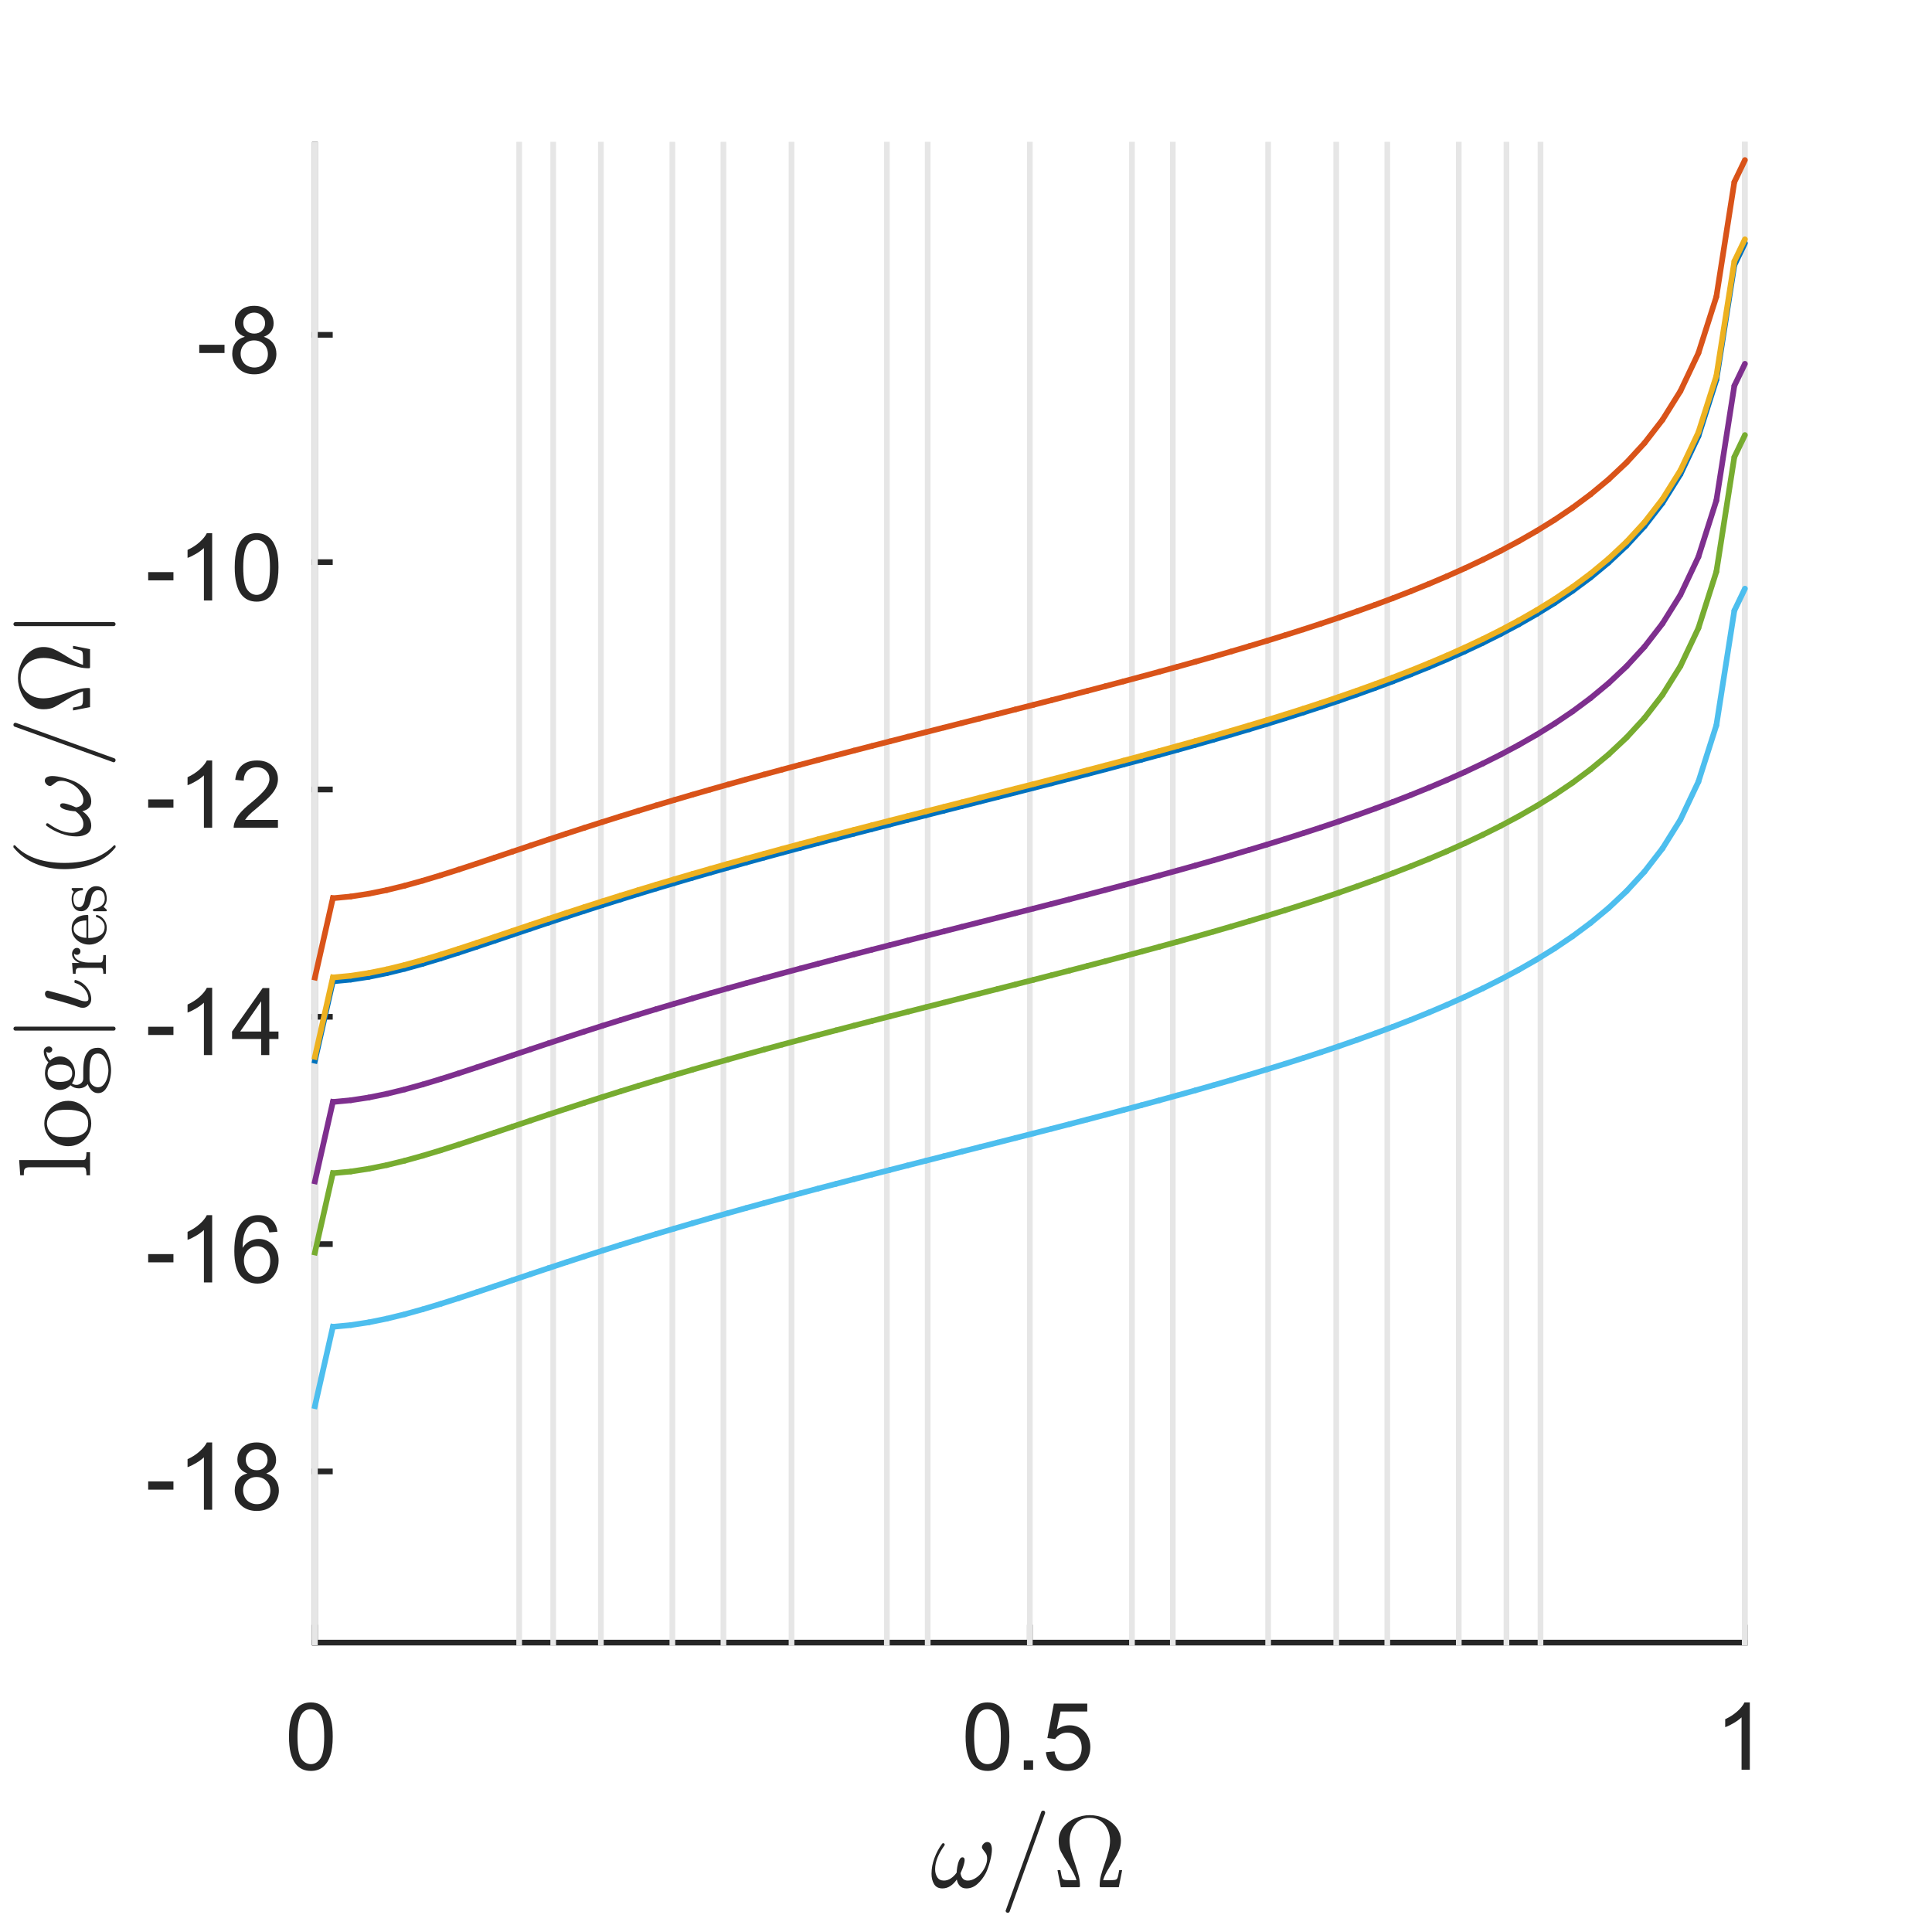 <?xml version="1.0"?>
<!DOCTYPE svg PUBLIC '-//W3C//DTD SVG 1.0//EN'
          'http://www.w3.org/TR/2001/REC-SVG-20010904/DTD/svg10.dtd'>
<svg xmlns:xlink="http://www.w3.org/1999/xlink" style="fill-opacity:1; color-rendering:auto; color-interpolation:auto; text-rendering:auto; stroke:black; stroke-linecap:square; stroke-miterlimit:10; shape-rendering:auto; stroke-opacity:1; fill:black; stroke-dasharray:none; font-weight:normal; stroke-width:1; font-family:'Dialog'; font-style:normal; stroke-linejoin:miter; font-size:12px; stroke-dashoffset:0; image-rendering:auto;" width="227" height="227" xmlns="http://www.w3.org/2000/svg"
><rect width="100%" height="100%" fill="#333333" stroke="none"/><!--Generated by the Batik Graphics2D SVG Generator--><defs id="genericDefs"
  /><g
  ><defs id="defs1"
    ><clipPath clipPathUnits="userSpaceOnUse" id="clipPath1"
      ><path d="M0 0 L227 0 L227 227 L0 227 L0 0 Z"
      /></clipPath
    ></defs
    ><g style="fill:white; stroke:white;"
    ><rect x="0" y="0" width="227" style="clip-path:url(#clipPath1); stroke:none;" height="227"
    /></g
    ><g style="fill:white; text-rendering:optimizeSpeed; color-rendering:optimizeSpeed; image-rendering:optimizeSpeed; shape-rendering:crispEdges; stroke:white; color-interpolation:sRGB;"
    ><rect x="0" width="227" height="227" y="0" style="stroke:none;"
      /><path style="stroke:none;" d="M37 193 L205 193 L205 17 L37 17 Z"
    /></g
    ><g style="fill:rgb(38,38,38); text-rendering:geometricPrecision; image-rendering:optimizeQuality; color-rendering:optimizeQuality; stroke-linejoin:round; stroke:rgb(38,38,38); color-interpolation:linearRGB; stroke-width:0.667;"
    ><line y2="193" style="fill:none;" x1="37" x2="205" y1="193"
      /><line y2="191.24" style="fill:none;" x1="37" x2="37" y1="193"
      /><line y2="191.24" style="fill:none;" x1="121" x2="121" y1="193"
      /><line y2="191.24" style="fill:none;" x1="205" x2="205" y1="193"
    /></g
    ><g transform="translate(37,195.933)" style="font-size:11.333px; fill:rgb(38,38,38); text-rendering:geometricPrecision; image-rendering:optimizeQuality; color-rendering:optimizeQuality; font-family:'SansSerif'; stroke:rgb(38,38,38); color-interpolation:linearRGB;"
    ><path style="stroke:none;" d="M-3.047 8.109 Q-3.047 6.719 -2.758 5.867 Q-2.469 5.016 -1.898 4.555 Q-1.328 4.094 -0.469 4.094 Q0.156 4.094 0.633 4.352 Q1.109 4.609 1.422 5.086 Q1.734 5.562 1.914 6.258 Q2.094 6.953 2.094 8.109 Q2.094 9.5 1.805 10.352 Q1.516 11.203 0.953 11.672 Q0.391 12.141 -0.469 12.141 Q-1.609 12.141 -2.266 11.312 Q-3.047 10.328 -3.047 8.109 ZM-2.047 8.109 Q-2.047 10.062 -1.594 10.703 Q-1.141 11.344 -0.469 11.344 Q0.188 11.344 0.641 10.695 Q1.094 10.047 1.094 8.109 Q1.094 6.172 0.641 5.531 Q0.188 4.891 -0.484 4.891 Q-1.156 4.891 -1.547 5.453 Q-2.047 6.172 -2.047 8.109 Z"
    /></g
    ><g transform="translate(121,195.933)" style="font-size:11.333px; fill:rgb(38,38,38); text-rendering:geometricPrecision; image-rendering:optimizeQuality; color-rendering:optimizeQuality; font-family:'SansSerif'; stroke:rgb(38,38,38); color-interpolation:linearRGB;"
    ><path style="stroke:none;" d="M-7.547 8.109 Q-7.547 6.719 -7.258 5.867 Q-6.969 5.016 -6.398 4.555 Q-5.828 4.094 -4.969 4.094 Q-4.344 4.094 -3.867 4.352 Q-3.391 4.609 -3.078 5.086 Q-2.766 5.562 -2.586 6.258 Q-2.406 6.953 -2.406 8.109 Q-2.406 9.5 -2.695 10.352 Q-2.984 11.203 -3.547 11.672 Q-4.109 12.141 -4.969 12.141 Q-6.109 12.141 -6.766 11.312 Q-7.547 10.328 -7.547 8.109 ZM-6.547 8.109 Q-6.547 10.062 -6.094 10.703 Q-5.641 11.344 -4.969 11.344 Q-4.312 11.344 -3.859 10.695 Q-3.406 10.047 -3.406 8.109 Q-3.406 6.172 -3.859 5.531 Q-4.312 4.891 -4.984 4.891 Q-5.656 4.891 -6.047 5.453 Q-6.547 6.172 -6.547 8.109 ZM-0.709 12 L-0.709 10.906 L0.385 10.906 L0.385 12 L-0.709 12 ZM1.888 9.938 L2.903 9.844 Q3.013 10.594 3.427 10.969 Q3.841 11.344 4.419 11.344 Q5.122 11.344 5.606 10.812 Q6.091 10.281 6.091 9.422 Q6.091 8.594 5.622 8.117 Q5.153 7.641 4.403 7.641 Q3.934 7.641 3.559 7.852 Q3.184 8.062 2.966 8.391 L2.059 8.281 L2.825 4.234 L6.747 4.234 L6.747 5.156 L3.606 5.156 L3.169 7.266 Q3.888 6.781 4.669 6.781 Q5.7 6.781 6.403 7.492 Q7.106 8.203 7.106 9.328 Q7.106 10.406 6.481 11.172 Q5.731 12.141 4.419 12.141 Q3.341 12.141 2.661 11.539 Q1.981 10.938 1.888 9.938 Z"
    /></g
    ><g transform="translate(205,195.933)" style="font-size:11.333px; fill:rgb(38,38,38); text-rendering:geometricPrecision; image-rendering:optimizeQuality; color-rendering:optimizeQuality; font-family:'SansSerif'; stroke:rgb(38,38,38); color-interpolation:linearRGB;"
    ><path style="stroke:none;" d="M0.594 12 L-0.375 12 L-0.375 5.844 Q-0.719 6.172 -1.281 6.508 Q-1.844 6.844 -2.297 7 L-2.297 6.062 Q-1.484 5.688 -0.883 5.148 Q-0.281 4.609 -0.031 4.094 L0.594 4.094 L0.594 12 Z"
    /></g
    ><g transform="translate(121,211.267)" style="font-size:12.467px; fill:rgb(38,38,38); text-rendering:geometricPrecision; image-rendering:optimizeQuality; color-rendering:optimizeQuality; font-family:'mwa_cmmi10'; stroke:rgb(38,38,38); color-interpolation:linearRGB;"
    ><path style="stroke:none;" d="M-10.269 10.613 Q-10.941 10.613 -11.246 10.113 Q-11.55 9.613 -11.55 8.894 Q-11.55 8.409 -11.464 7.956 Q-11.378 7.503 -11.207 7.042 Q-11.035 6.581 -10.816 6.167 Q-10.597 5.753 -10.316 5.378 Q-10.269 5.3 -10.175 5.3 Q-10.097 5.3 -10.05 5.347 Q-10.003 5.394 -10.003 5.456 Q-10.003 5.519 -10.035 5.566 Q-11.128 7.081 -11.128 8.347 Q-11.128 8.894 -10.878 9.292 Q-10.628 9.691 -10.097 9.691 Q-9.66 9.691 -9.269 9.425 Q-8.878 9.159 -8.597 8.753 Q-8.597 8.55 -8.527 8.105 Q-8.457 7.66 -8.3 7.308 Q-8.144 6.956 -7.925 6.956 Q-7.66 6.956 -7.66 7.285 Q-7.66 7.472 -7.738 7.753 Q-7.816 8.034 -7.91 8.277 Q-8.003 8.519 -8.144 8.831 Q-8.003 9.691 -7.285 9.691 Q-6.878 9.691 -6.457 9.448 Q-6.035 9.206 -5.714 8.816 Q-5.394 8.425 -5.207 7.98 Q-5.019 7.535 -5.019 7.128 Q-5.019 6.769 -5.136 6.566 Q-5.253 6.363 -5.441 6.136 Q-5.628 5.91 -5.628 5.785 Q-5.628 5.55 -5.425 5.355 Q-5.222 5.16 -5.003 5.16 Q-4.707 5.16 -4.582 5.425 Q-4.457 5.691 -4.457 6.035 Q-4.457 6.581 -4.675 7.417 Q-4.894 8.253 -5.175 8.816 Q-5.566 9.566 -6.152 10.089 Q-6.738 10.613 -7.457 10.613 Q-7.925 10.613 -8.207 10.331 Q-8.488 10.05 -8.582 9.566 Q-8.91 10.05 -9.339 10.331 Q-9.769 10.613 -10.269 10.613 Z"
      /><path style="stroke:none;" d="M-2.843 13.238 Q-2.843 13.191 -2.827 13.191 L1.345 1.613 Q1.36 1.55 1.423 1.511 Q1.485 1.472 1.563 1.472 Q1.673 1.472 1.735 1.534 Q1.798 1.597 1.798 1.706 L1.798 1.753 L-2.374 13.331 Q-2.437 13.472 -2.593 13.472 Q-2.702 13.472 -2.773 13.402 Q-2.843 13.331 -2.843 13.238 Z"
      /><path style="stroke:none;" d="M3.64 10.472 L3.25 8.472 L3.593 8.472 Q3.656 8.831 3.711 9.097 Q3.765 9.363 3.851 9.472 Q3.937 9.581 4.125 9.613 Q4.312 9.644 4.75 9.644 L5.484 9.644 Q5.297 8.972 4.601 7.878 Q3.906 6.785 3.648 6.285 Q3.39 5.785 3.39 5.003 Q3.39 4.097 3.929 3.417 Q4.468 2.738 5.32 2.37 Q6.172 2.003 7.047 2.003 Q7.922 2.003 8.773 2.37 Q9.625 2.738 10.164 3.425 Q10.703 4.113 10.703 5.003 Q10.703 5.613 10.476 6.152 Q10.25 6.691 9.906 7.23 Q9.562 7.769 9.164 8.433 Q8.765 9.097 8.609 9.644 L9.343 9.644 Q9.781 9.644 9.976 9.613 Q10.172 9.581 10.25 9.472 Q10.328 9.363 10.383 9.097 Q10.437 8.831 10.5 8.472 L10.843 8.472 L10.453 10.472 L8.328 10.472 Q8.203 10.472 8.203 10.316 Q8.203 9.706 8.351 9.12 Q8.5 8.534 8.797 7.699 Q9.093 6.863 9.258 6.23 Q9.422 5.597 9.422 5.003 Q9.422 4.285 9.14 3.675 Q8.859 3.066 8.32 2.691 Q7.781 2.316 7.047 2.316 Q5.953 2.316 5.312 3.097 Q4.672 3.878 4.672 5.003 Q4.687 5.628 4.828 6.175 Q4.968 6.722 5.281 7.628 Q5.593 8.534 5.742 9.12 Q5.89 9.706 5.89 10.316 Q5.89 10.472 5.765 10.472 L3.64 10.472 Z"
    /></g
    ><g style="fill:rgb(38,38,38); text-rendering:geometricPrecision; image-rendering:optimizeQuality; color-rendering:optimizeQuality; stroke-linejoin:round; stroke:rgb(38,38,38); color-interpolation:linearRGB; stroke-width:0.667;"
    ><line y2="17" style="fill:none;" x1="37" x2="37" y1="193"
      /><line y2="172.886" style="fill:none;" x1="37" x2="38.76" y1="172.886"
      /><line y2="146.177" style="fill:none;" x1="37" x2="38.76" y1="146.177"
      /><line y2="119.467" style="fill:none;" x1="37" x2="38.76" y1="119.467"
      /><line y2="92.758" style="fill:none;" x1="37" x2="38.76" y1="92.758"
      /><line y2="66.049" style="fill:none;" x1="37" x2="38.76" y1="66.049"
      /><line y2="39.339" style="fill:none;" x1="37" x2="38.76" y1="39.339"
    /></g
    ><g transform="translate(34.067,172.886)" style="font-size:11.333px; fill:rgb(38,38,38); text-rendering:geometricPrecision; image-rendering:optimizeQuality; color-rendering:optimizeQuality; font-family:'SansSerif'; stroke:rgb(38,38,38); color-interpolation:linearRGB;"
    ><path style="stroke:none;" d="M-16.656 2.141 L-16.656 1.172 L-13.688 1.172 L-13.688 2.141 L-16.656 2.141 ZM-9.139 4.5 L-10.108 4.5 L-10.108 -1.656 Q-10.452 -1.328 -11.014 -0.992 Q-11.577 -0.656 -12.03 -0.5 L-12.03 -1.438 Q-11.217 -1.812 -10.616 -2.352 Q-10.014 -2.891 -9.764 -3.406 L-9.139 -3.406 L-9.139 4.5 ZM-5.004 0.234 Q-5.598 0.016 -5.887 -0.398 Q-6.176 -0.812 -6.176 -1.375 Q-6.176 -2.234 -5.559 -2.82 Q-4.941 -3.406 -3.91 -3.406 Q-2.879 -3.406 -2.254 -2.805 Q-1.629 -2.203 -1.629 -1.344 Q-1.629 -0.797 -1.918 -0.391 Q-2.207 0.016 -2.785 0.234 Q-2.066 0.469 -1.684 0.992 Q-1.301 1.516 -1.301 2.25 Q-1.301 3.266 -2.019 3.953 Q-2.738 4.641 -3.894 4.641 Q-5.066 4.641 -5.777 3.945 Q-6.488 3.25 -6.488 2.219 Q-6.488 1.453 -6.105 0.938 Q-5.723 0.422 -5.004 0.234 ZM-5.191 -1.406 Q-5.191 -0.844 -4.832 -0.492 Q-4.473 -0.141 -3.894 -0.141 Q-3.332 -0.141 -2.98 -0.492 Q-2.629 -0.844 -2.629 -1.359 Q-2.629 -1.891 -2.996 -2.25 Q-3.363 -2.609 -3.91 -2.609 Q-4.457 -2.609 -4.824 -2.258 Q-5.191 -1.906 -5.191 -1.406 ZM-5.504 2.234 Q-5.504 2.641 -5.309 3.031 Q-5.113 3.422 -4.723 3.633 Q-4.332 3.844 -3.894 3.844 Q-3.191 3.844 -2.746 3.398 Q-2.301 2.953 -2.301 2.266 Q-2.301 1.562 -2.762 1.109 Q-3.223 0.656 -3.926 0.656 Q-4.598 0.656 -5.051 1.102 Q-5.504 1.547 -5.504 2.234 Z"
    /></g
    ><g transform="translate(34.067,146.177)" style="font-size:11.333px; fill:rgb(38,38,38); text-rendering:geometricPrecision; image-rendering:optimizeQuality; color-rendering:optimizeQuality; font-family:'SansSerif'; stroke:rgb(38,38,38); color-interpolation:linearRGB;"
    ><path style="stroke:none;" d="M-16.656 2.141 L-16.656 1.172 L-13.688 1.172 L-13.688 2.141 L-16.656 2.141 ZM-9.139 4.5 L-10.108 4.5 L-10.108 -1.656 Q-10.452 -1.328 -11.014 -0.992 Q-11.577 -0.656 -12.03 -0.5 L-12.03 -1.438 Q-11.217 -1.812 -10.616 -2.352 Q-10.014 -2.891 -9.764 -3.406 L-9.139 -3.406 L-9.139 4.5 ZM-1.473 -1.453 L-2.426 -1.375 Q-2.551 -1.938 -2.801 -2.203 Q-3.191 -2.609 -3.754 -2.609 Q-4.223 -2.609 -4.566 -2.359 Q-5.035 -2.016 -5.293 -1.383 Q-5.551 -0.75 -5.566 0.438 Q-5.223 -0.094 -4.715 -0.352 Q-4.207 -0.609 -3.66 -0.609 Q-2.691 -0.609 -2.012 0.102 Q-1.332 0.812 -1.332 1.938 Q-1.332 2.688 -1.652 3.32 Q-1.973 3.953 -2.527 4.297 Q-3.082 4.641 -3.801 4.641 Q-5.004 4.641 -5.769 3.75 Q-6.535 2.859 -6.535 0.812 Q-6.535 -1.469 -5.691 -2.5 Q-4.941 -3.406 -3.707 -3.406 Q-2.769 -3.406 -2.176 -2.883 Q-1.582 -2.359 -1.473 -1.453 ZM-5.41 1.953 Q-5.41 2.453 -5.199 2.906 Q-4.988 3.359 -4.605 3.602 Q-4.223 3.844 -3.816 3.844 Q-3.191 3.844 -2.754 3.344 Q-2.316 2.844 -2.316 2 Q-2.316 1.188 -2.754 0.719 Q-3.191 0.25 -3.848 0.25 Q-4.504 0.25 -4.957 0.719 Q-5.41 1.188 -5.41 1.953 Z"
    /></g
    ><g transform="translate(34.067,119.467)" style="font-size:11.333px; fill:rgb(38,38,38); text-rendering:geometricPrecision; image-rendering:optimizeQuality; color-rendering:optimizeQuality; font-family:'SansSerif'; stroke:rgb(38,38,38); color-interpolation:linearRGB;"
    ><path style="stroke:none;" d="M-16.656 2.141 L-16.656 1.172 L-13.688 1.172 L-13.688 2.141 L-16.656 2.141 ZM-9.139 4.5 L-10.108 4.5 L-10.108 -1.656 Q-10.452 -1.328 -11.014 -0.992 Q-11.577 -0.656 -12.03 -0.5 L-12.03 -1.438 Q-11.217 -1.812 -10.616 -2.352 Q-10.014 -2.891 -9.764 -3.406 L-9.139 -3.406 L-9.139 4.5 ZM-3.379 4.5 L-3.379 2.609 L-6.801 2.609 L-6.801 1.734 L-3.207 -3.375 L-2.426 -3.375 L-2.426 1.734 L-1.348 1.734 L-1.348 2.609 L-2.426 2.609 L-2.426 4.5 L-3.379 4.5 ZM-3.379 1.734 L-3.379 -1.828 L-5.848 1.734 L-3.379 1.734 Z"
    /></g
    ><g transform="translate(34.067,92.758)" style="font-size:11.333px; fill:rgb(38,38,38); text-rendering:geometricPrecision; image-rendering:optimizeQuality; color-rendering:optimizeQuality; font-family:'SansSerif'; stroke:rgb(38,38,38); color-interpolation:linearRGB;"
    ><path style="stroke:none;" d="M-16.656 2.141 L-16.656 1.172 L-13.688 1.172 L-13.688 2.141 L-16.656 2.141 ZM-9.139 4.5 L-10.108 4.5 L-10.108 -1.656 Q-10.452 -1.328 -11.014 -0.992 Q-11.577 -0.656 -12.03 -0.5 L-12.03 -1.438 Q-11.217 -1.812 -10.616 -2.352 Q-10.014 -2.891 -9.764 -3.406 L-9.139 -3.406 L-9.139 4.5 ZM-1.41 3.578 L-1.41 4.5 L-6.613 4.5 Q-6.613 4.156 -6.488 3.828 Q-6.301 3.297 -5.863 2.781 Q-5.426 2.266 -4.598 1.594 Q-3.316 0.531 -2.863 -0.078 Q-2.41 -0.688 -2.41 -1.234 Q-2.41 -1.812 -2.816 -2.211 Q-3.223 -2.609 -3.894 -2.609 Q-4.582 -2.609 -5.004 -2.188 Q-5.426 -1.766 -5.426 -1.031 L-6.426 -1.125 Q-6.316 -2.234 -5.652 -2.82 Q-4.988 -3.406 -3.863 -3.406 Q-2.738 -3.406 -2.074 -2.781 Q-1.41 -2.156 -1.41 -1.219 Q-1.41 -0.75 -1.605 -0.289 Q-1.801 0.172 -2.246 0.672 Q-2.691 1.172 -3.738 2.062 Q-4.613 2.781 -4.855 3.047 Q-5.098 3.312 -5.269 3.578 L-1.41 3.578 Z"
    /></g
    ><g transform="translate(34.067,66.049)" style="font-size:11.333px; fill:rgb(38,38,38); text-rendering:geometricPrecision; image-rendering:optimizeQuality; color-rendering:optimizeQuality; font-family:'SansSerif'; stroke:rgb(38,38,38); color-interpolation:linearRGB;"
    ><path style="stroke:none;" d="M-16.656 2.141 L-16.656 1.172 L-13.688 1.172 L-13.688 2.141 L-16.656 2.141 ZM-9.139 4.5 L-10.108 4.5 L-10.108 -1.656 Q-10.452 -1.328 -11.014 -0.992 Q-11.577 -0.656 -12.03 -0.5 L-12.03 -1.438 Q-11.217 -1.812 -10.616 -2.352 Q-10.014 -2.891 -9.764 -3.406 L-9.139 -3.406 L-9.139 4.5 ZM-6.488 0.609 Q-6.488 -0.781 -6.199 -1.633 Q-5.91 -2.484 -5.34 -2.945 Q-4.769 -3.406 -3.91 -3.406 Q-3.285 -3.406 -2.809 -3.148 Q-2.332 -2.891 -2.019 -2.414 Q-1.707 -1.938 -1.527 -1.242 Q-1.348 -0.547 -1.348 0.609 Q-1.348 2 -1.637 2.852 Q-1.926 3.703 -2.488 4.172 Q-3.051 4.641 -3.91 4.641 Q-5.051 4.641 -5.707 3.812 Q-6.488 2.828 -6.488 0.609 ZM-5.488 0.609 Q-5.488 2.562 -5.035 3.203 Q-4.582 3.844 -3.91 3.844 Q-3.254 3.844 -2.801 3.195 Q-2.348 2.547 -2.348 0.609 Q-2.348 -1.328 -2.801 -1.969 Q-3.254 -2.609 -3.926 -2.609 Q-4.598 -2.609 -4.988 -2.047 Q-5.488 -1.328 -5.488 0.609 Z"
    /></g
    ><g transform="translate(34.067,39.339)" style="font-size:11.333px; fill:rgb(38,38,38); text-rendering:geometricPrecision; image-rendering:optimizeQuality; color-rendering:optimizeQuality; font-family:'SansSerif'; stroke:rgb(38,38,38); color-interpolation:linearRGB;"
    ><path style="stroke:none;" d="M-10.656 2.141 L-10.656 1.172 L-7.688 1.172 L-7.688 2.141 L-10.656 2.141 ZM-5.295 0.234 Q-5.889 0.016 -6.178 -0.398 Q-6.467 -0.812 -6.467 -1.375 Q-6.467 -2.234 -5.85 -2.82 Q-5.233 -3.406 -4.202 -3.406 Q-3.17 -3.406 -2.545 -2.805 Q-1.92 -2.203 -1.92 -1.344 Q-1.92 -0.797 -2.209 -0.391 Q-2.498 0.016 -3.077 0.234 Q-2.358 0.469 -1.975 0.992 Q-1.592 1.516 -1.592 2.25 Q-1.592 3.266 -2.311 3.953 Q-3.03 4.641 -4.186 4.641 Q-5.358 4.641 -6.069 3.945 Q-6.78 3.25 -6.78 2.219 Q-6.78 1.453 -6.397 0.938 Q-6.014 0.422 -5.295 0.234 ZM-5.483 -1.406 Q-5.483 -0.844 -5.123 -0.492 Q-4.764 -0.141 -4.186 -0.141 Q-3.623 -0.141 -3.272 -0.492 Q-2.92 -0.844 -2.92 -1.359 Q-2.92 -1.891 -3.288 -2.25 Q-3.655 -2.609 -4.202 -2.609 Q-4.748 -2.609 -5.116 -2.258 Q-5.483 -1.906 -5.483 -1.406 ZM-5.795 2.234 Q-5.795 2.641 -5.6 3.031 Q-5.405 3.422 -5.014 3.633 Q-4.623 3.844 -4.186 3.844 Q-3.483 3.844 -3.038 3.398 Q-2.592 2.953 -2.592 2.266 Q-2.592 1.562 -3.053 1.109 Q-3.514 0.656 -4.217 0.656 Q-4.889 0.656 -5.342 1.102 Q-5.795 1.547 -5.795 2.234 Z"
    /></g
    ><g transform="translate(15.067,105) rotate(-90)" style="font-size:12.467px; fill:rgb(38,38,38); text-rendering:geometricPrecision; image-rendering:optimizeQuality; color-rendering:optimizeQuality; font-family:'mwa_cmr10'; stroke:rgb(38,38,38); color-interpolation:linearRGB;"
    ><path style="stroke:none;" d="M-33.086 -4.488 L-33.086 -4.91 Q-32.68 -4.91 -32.414 -4.972 Q-32.149 -5.035 -32.149 -5.285 L-32.149 -11.597 Q-32.149 -11.91 -32.25 -12.058 Q-32.352 -12.207 -32.532 -12.238 Q-32.711 -12.269 -33.086 -12.269 L-33.086 -12.691 L-31.305 -12.816 L-31.305 -5.285 Q-31.305 -5.035 -31.047 -4.972 Q-30.789 -4.91 -30.383 -4.91 L-30.383 -4.488 L-33.086 -4.488 Z"
      /><path style="stroke:none;" d="M-26.998 -4.347 Q-27.717 -4.347 -28.334 -4.715 Q-28.951 -5.082 -29.311 -5.699 Q-29.67 -6.316 -29.67 -7.051 Q-29.67 -7.597 -29.467 -8.105 Q-29.264 -8.613 -28.904 -9.011 Q-28.545 -9.41 -28.053 -9.636 Q-27.561 -9.863 -26.998 -9.863 Q-26.264 -9.863 -25.654 -9.472 Q-25.045 -9.082 -24.694 -8.433 Q-24.342 -7.785 -24.342 -7.051 Q-24.342 -6.316 -24.701 -5.699 Q-25.061 -5.082 -25.67 -4.715 Q-26.279 -4.347 -26.998 -4.347 ZM-26.998 -4.707 Q-26.029 -4.707 -25.709 -5.402 Q-25.389 -6.097 -25.389 -7.176 Q-25.389 -7.785 -25.451 -8.175 Q-25.514 -8.566 -25.733 -8.894 Q-25.873 -9.097 -26.084 -9.246 Q-26.295 -9.394 -26.522 -9.472 Q-26.748 -9.55 -26.998 -9.55 Q-27.373 -9.55 -27.709 -9.379 Q-28.045 -9.207 -28.264 -8.894 Q-28.498 -8.55 -28.553 -8.144 Q-28.608 -7.738 -28.608 -7.176 Q-28.608 -6.504 -28.49 -5.965 Q-28.373 -5.426 -28.022 -5.066 Q-27.67 -4.707 -26.998 -4.707 Z"
      /><path style="stroke:none;" d="M-23.437 -3.55 Q-23.437 -3.972 -23.124 -4.293 Q-22.812 -4.613 -22.374 -4.754 Q-22.624 -4.941 -22.749 -5.215 Q-22.874 -5.488 -22.874 -5.801 Q-22.874 -6.363 -22.515 -6.785 Q-23.062 -7.332 -23.062 -8.035 Q-23.062 -8.41 -22.905 -8.738 Q-22.749 -9.066 -22.46 -9.3 Q-22.171 -9.535 -21.82 -9.66 Q-21.468 -9.785 -21.093 -9.785 Q-20.39 -9.785 -19.812 -9.379 Q-19.562 -9.644 -19.226 -9.785 Q-18.89 -9.925 -18.53 -9.925 Q-18.28 -9.925 -18.116 -9.738 Q-17.952 -9.55 -17.952 -9.3 Q-17.952 -9.16 -18.062 -9.043 Q-18.171 -8.925 -18.312 -8.925 Q-18.468 -8.925 -18.577 -9.043 Q-18.687 -9.16 -18.687 -9.3 Q-18.687 -9.519 -18.546 -9.613 Q-19.171 -9.613 -19.609 -9.175 Q-19.39 -8.972 -19.257 -8.652 Q-19.124 -8.332 -19.124 -8.035 Q-19.124 -7.519 -19.405 -7.113 Q-19.687 -6.707 -20.148 -6.48 Q-20.609 -6.254 -21.093 -6.254 Q-21.749 -6.254 -22.296 -6.613 Q-22.468 -6.379 -22.468 -6.082 Q-22.468 -5.769 -22.257 -5.527 Q-22.046 -5.285 -21.734 -5.285 L-20.749 -5.285 Q-20.03 -5.285 -19.46 -5.16 Q-18.89 -5.035 -18.499 -4.644 Q-18.109 -4.254 -18.109 -3.55 Q-18.109 -3.019 -18.554 -2.675 Q-18.999 -2.332 -19.616 -2.175 Q-20.234 -2.019 -20.765 -2.019 Q-21.296 -2.019 -21.921 -2.175 Q-22.546 -2.332 -22.991 -2.675 Q-23.437 -3.019 -23.437 -3.55 ZM-22.749 -3.55 Q-22.749 -3.144 -22.421 -2.871 Q-22.093 -2.597 -21.632 -2.465 Q-21.171 -2.332 -20.765 -2.332 Q-20.359 -2.332 -19.898 -2.465 Q-19.437 -2.597 -19.109 -2.871 Q-18.78 -3.144 -18.78 -3.55 Q-18.78 -4.176 -19.359 -4.363 Q-19.937 -4.551 -20.749 -4.551 L-21.734 -4.551 Q-22.015 -4.551 -22.241 -4.418 Q-22.468 -4.285 -22.609 -4.043 Q-22.749 -3.8 -22.749 -3.55 ZM-21.093 -6.582 Q-20.077 -6.582 -20.077 -8.035 Q-20.077 -8.66 -20.296 -9.066 Q-20.515 -9.472 -21.093 -9.472 Q-21.687 -9.472 -21.905 -9.066 Q-22.124 -8.66 -22.124 -8.035 Q-22.124 -7.629 -22.038 -7.308 Q-21.952 -6.988 -21.734 -6.785 Q-21.515 -6.582 -21.093 -6.582 Z"
      /><path style="stroke:none;" d="M-16.094 -1.707 L-16.094 -13.269 Q-16.094 -13.363 -16.024 -13.425 Q-15.953 -13.488 -15.86 -13.488 Q-15.766 -13.488 -15.696 -13.425 Q-15.625 -13.363 -15.625 -13.269 L-15.625 -1.707 Q-15.625 -1.613 -15.696 -1.55 Q-15.766 -1.488 -15.86 -1.488 Q-15.953 -1.488 -16.024 -1.55 Q-16.094 -1.613 -16.094 -1.707 Z"
      /><path style="stroke:none;" d="M-13.412 -5.347 Q-13.412 -5.566 -13.319 -5.816 Q-12.85 -7.097 -12.272 -9.41 Q-12.225 -9.582 -12.084 -9.683 Q-11.944 -9.785 -11.772 -9.785 Q-11.6 -9.785 -11.498 -9.691 Q-11.397 -9.597 -11.397 -9.441 Q-11.397 -9.41 -11.428 -9.332 Q-11.553 -8.847 -11.74 -8.144 Q-11.928 -7.441 -12.1 -6.879 Q-12.272 -6.316 -12.49 -5.754 Q-12.647 -5.347 -12.647 -5.035 Q-12.647 -4.676 -12.381 -4.676 Q-11.944 -4.676 -11.553 -4.894 Q-11.162 -5.113 -10.881 -5.472 Q-10.6 -5.832 -10.49 -6.254 Q-10.475 -6.316 -10.397 -6.316 L-10.256 -6.316 Q-10.209 -6.316 -10.178 -6.285 Q-10.147 -6.254 -10.147 -6.222 Q-10.147 -6.207 -10.147 -6.176 Q-10.272 -5.676 -10.608 -5.261 Q-10.944 -4.847 -11.42 -4.597 Q-11.897 -4.347 -12.397 -4.347 Q-12.819 -4.347 -13.115 -4.636 Q-13.412 -4.926 -13.412 -5.347 Z"
      /><path style="stroke:none;" d="M-9.422 -2.618 L-9.422 -2.931 Q-9.109 -2.931 -8.914 -2.977 Q-8.719 -3.024 -8.719 -3.227 L-8.719 -5.681 Q-8.719 -5.915 -8.789 -6.024 Q-8.859 -6.134 -9 -6.157 Q-9.14 -6.181 -9.422 -6.181 L-9.422 -6.493 L-8.14 -6.602 L-8.14 -5.712 Q-7.984 -6.102 -7.719 -6.352 Q-7.453 -6.602 -7.078 -6.602 Q-6.797 -6.602 -6.586 -6.438 Q-6.375 -6.274 -6.375 -6.024 Q-6.375 -5.852 -6.492 -5.735 Q-6.609 -5.618 -6.781 -5.618 Q-6.953 -5.618 -7.07 -5.735 Q-7.187 -5.852 -7.187 -6.024 Q-7.187 -6.259 -7.016 -6.368 L-7.078 -6.368 Q-7.437 -6.368 -7.664 -6.102 Q-7.891 -5.837 -7.992 -5.446 Q-8.094 -5.056 -8.094 -4.696 L-8.094 -3.227 Q-8.094 -2.931 -7.219 -2.931 L-7.219 -2.618 L-9.422 -2.618 Z"
      /><path style="stroke:none;" d="M-4.004 -2.524 Q-4.551 -2.524 -5.004 -2.806 Q-5.457 -3.087 -5.723 -3.571 Q-5.988 -4.056 -5.988 -4.587 Q-5.988 -5.118 -5.746 -5.595 Q-5.504 -6.071 -5.074 -6.36 Q-4.644 -6.649 -4.129 -6.649 Q-3.707 -6.649 -3.402 -6.509 Q-3.098 -6.368 -2.902 -6.126 Q-2.707 -5.884 -2.605 -5.548 Q-2.504 -5.212 -2.504 -4.821 Q-2.504 -4.696 -2.598 -4.696 L-5.207 -4.696 L-5.207 -4.602 Q-5.207 -3.852 -4.902 -3.313 Q-4.598 -2.774 -3.91 -2.774 Q-3.644 -2.774 -3.41 -2.899 Q-3.176 -3.024 -2.996 -3.243 Q-2.816 -3.462 -2.769 -3.712 Q-2.754 -3.743 -2.73 -3.767 Q-2.707 -3.79 -2.676 -3.79 L-2.598 -3.79 Q-2.504 -3.79 -2.504 -3.681 Q-2.629 -3.165 -3.051 -2.845 Q-3.473 -2.524 -4.004 -2.524 ZM-5.191 -4.915 L-3.144 -4.915 Q-3.144 -5.259 -3.238 -5.602 Q-3.332 -5.946 -3.551 -6.181 Q-3.769 -6.415 -4.129 -6.415 Q-4.629 -6.415 -4.91 -5.938 Q-5.191 -5.462 -5.191 -4.915 Z"
      /><path style="stroke:none;" d="M-2.063 -2.587 L-2.063 -4.056 Q-2.063 -4.134 -1.985 -4.134 L-1.875 -4.134 Q-1.813 -4.134 -1.797 -4.056 Q-1.547 -2.759 -0.594 -2.759 Q-0.157 -2.759 0.125 -2.946 Q0.406 -3.134 0.406 -3.54 Q0.406 -3.837 0.187 -4.04 Q-0.032 -4.243 -0.344 -4.321 L-0.938 -4.431 Q-1.25 -4.509 -1.5 -4.641 Q-1.75 -4.774 -1.907 -5.001 Q-2.063 -5.227 -2.063 -5.524 Q-2.063 -5.931 -1.852 -6.181 Q-1.641 -6.431 -1.305 -6.54 Q-0.969 -6.649 -0.594 -6.649 Q-0.125 -6.649 0.218 -6.399 L0.468 -6.634 Q0.468 -6.649 0.515 -6.649 L0.578 -6.649 Q0.609 -6.649 0.632 -6.626 Q0.656 -6.602 0.656 -6.571 L0.656 -5.399 Q0.656 -5.321 0.578 -5.321 L0.468 -5.321 Q0.39 -5.321 0.39 -5.399 Q0.39 -5.868 0.133 -6.157 Q-0.125 -6.446 -0.594 -6.446 Q-1 -6.446 -1.297 -6.298 Q-1.594 -6.149 -1.594 -5.774 Q-1.594 -5.524 -1.383 -5.368 Q-1.172 -5.212 -0.875 -5.134 L-0.266 -5.024 Q0.031 -4.946 0.297 -4.782 Q0.562 -4.618 0.718 -4.36 Q0.875 -4.102 0.875 -3.79 Q0.875 -3.462 0.765 -3.22 Q0.656 -2.977 0.453 -2.821 Q0.25 -2.665 -0.024 -2.595 Q-0.297 -2.524 -0.594 -2.524 Q-1.157 -2.524 -1.547 -2.899 L-1.875 -2.54 Q-1.875 -2.524 -1.922 -2.524 L-1.985 -2.524 Q-2.063 -2.524 -2.063 -2.587 Z"
      /><path style="stroke:none;" d="M5.425 -1.504 Q4.753 -2.035 4.276 -2.722 Q3.8 -3.41 3.487 -4.183 Q3.175 -4.957 3.026 -5.801 Q2.878 -6.644 2.878 -7.488 Q2.878 -8.347 3.026 -9.191 Q3.175 -10.035 3.487 -10.816 Q3.8 -11.597 4.292 -12.277 Q4.784 -12.957 5.425 -13.472 Q5.425 -13.488 5.487 -13.488 L5.596 -13.488 Q5.628 -13.488 5.659 -13.457 Q5.69 -13.425 5.69 -13.379 Q5.69 -13.332 5.675 -13.3 Q5.081 -12.738 4.69 -12.082 Q4.3 -11.425 4.065 -10.683 Q3.831 -9.941 3.721 -9.144 Q3.612 -8.347 3.612 -7.488 Q3.612 -3.675 5.659 -1.691 Q5.69 -1.66 5.69 -1.597 Q5.69 -1.566 5.659 -1.527 Q5.628 -1.488 5.596 -1.488 L5.487 -1.488 Q5.425 -1.488 5.425 -1.504 Z"
      /><path style="stroke:none;" d="M8.007 -4.347 Q7.335 -4.347 7.031 -4.847 Q6.726 -5.347 6.726 -6.066 Q6.726 -6.551 6.812 -7.004 Q6.898 -7.457 7.07 -7.918 Q7.242 -8.379 7.46 -8.793 Q7.679 -9.207 7.96 -9.582 Q8.007 -9.66 8.101 -9.66 Q8.179 -9.66 8.226 -9.613 Q8.273 -9.566 8.273 -9.504 Q8.273 -9.441 8.242 -9.394 Q7.148 -7.879 7.148 -6.613 Q7.148 -6.066 7.398 -5.668 Q7.648 -5.269 8.179 -5.269 Q8.617 -5.269 9.007 -5.535 Q9.398 -5.801 9.679 -6.207 Q9.679 -6.41 9.749 -6.855 Q9.82 -7.301 9.976 -7.652 Q10.132 -8.004 10.351 -8.004 Q10.617 -8.004 10.617 -7.676 Q10.617 -7.488 10.538 -7.207 Q10.46 -6.926 10.367 -6.683 Q10.273 -6.441 10.132 -6.129 Q10.273 -5.269 10.992 -5.269 Q11.398 -5.269 11.82 -5.511 Q12.242 -5.754 12.562 -6.144 Q12.882 -6.535 13.07 -6.98 Q13.257 -7.426 13.257 -7.832 Q13.257 -8.191 13.14 -8.394 Q13.023 -8.597 12.835 -8.824 Q12.648 -9.05 12.648 -9.175 Q12.648 -9.41 12.851 -9.605 Q13.054 -9.8 13.273 -9.8 Q13.57 -9.8 13.695 -9.535 Q13.82 -9.269 13.82 -8.925 Q13.82 -8.379 13.601 -7.543 Q13.382 -6.707 13.101 -6.144 Q12.71 -5.394 12.124 -4.871 Q11.538 -4.347 10.82 -4.347 Q10.351 -4.347 10.07 -4.629 Q9.788 -4.91 9.695 -5.394 Q9.367 -4.91 8.937 -4.629 Q8.507 -4.347 8.007 -4.347 Z"
      /><path style="stroke:none;" d="M15.433 -1.722 Q15.433 -1.769 15.449 -1.769 L19.621 -13.347 Q19.636 -13.41 19.699 -13.449 Q19.761 -13.488 19.839 -13.488 Q19.949 -13.488 20.011 -13.425 Q20.074 -13.363 20.074 -13.254 L20.074 -13.207 L15.902 -1.629 Q15.839 -1.488 15.683 -1.488 Q15.574 -1.488 15.503 -1.558 Q15.433 -1.629 15.433 -1.722 Z"
      /><path style="stroke:none;" d="M21.916 -4.488 L21.526 -6.488 L21.869 -6.488 Q21.932 -6.129 21.987 -5.863 Q22.041 -5.597 22.127 -5.488 Q22.213 -5.379 22.401 -5.347 Q22.588 -5.316 23.026 -5.316 L23.76 -5.316 Q23.573 -5.988 22.877 -7.082 Q22.182 -8.175 21.924 -8.675 Q21.666 -9.175 21.666 -9.957 Q21.666 -10.863 22.206 -11.543 Q22.744 -12.222 23.596 -12.59 Q24.448 -12.957 25.323 -12.957 Q26.198 -12.957 27.049 -12.59 Q27.901 -12.222 28.44 -11.535 Q28.979 -10.847 28.979 -9.957 Q28.979 -9.347 28.752 -8.808 Q28.526 -8.269 28.182 -7.73 Q27.838 -7.191 27.44 -6.527 Q27.041 -5.863 26.885 -5.316 L27.619 -5.316 Q28.057 -5.316 28.252 -5.347 Q28.448 -5.379 28.526 -5.488 Q28.604 -5.597 28.659 -5.863 Q28.713 -6.129 28.776 -6.488 L29.119 -6.488 L28.729 -4.488 L26.604 -4.488 Q26.479 -4.488 26.479 -4.644 Q26.479 -5.254 26.627 -5.84 Q26.776 -6.426 27.073 -7.261 Q27.369 -8.097 27.534 -8.73 Q27.698 -9.363 27.698 -9.957 Q27.698 -10.675 27.416 -11.285 Q27.135 -11.894 26.596 -12.269 Q26.057 -12.644 25.323 -12.644 Q24.229 -12.644 23.588 -11.863 Q22.948 -11.082 22.948 -9.957 Q22.963 -9.332 23.104 -8.785 Q23.244 -8.238 23.557 -7.332 Q23.869 -6.426 24.018 -5.84 Q24.166 -5.254 24.166 -4.644 Q24.166 -4.488 24.041 -4.488 L21.916 -4.488 Z"
      /><path style="stroke:none;" d="M31.436 -1.707 L31.436 -13.269 Q31.436 -13.363 31.506 -13.425 Q31.576 -13.488 31.67 -13.488 Q31.764 -13.488 31.834 -13.425 Q31.904 -13.363 31.904 -13.269 L31.904 -1.707 Q31.904 -1.613 31.834 -1.55 Q31.764 -1.488 31.67 -1.488 Q31.576 -1.488 31.506 -1.55 Q31.436 -1.613 31.436 -1.707 Z"
    /></g
    ><g style="stroke-linecap:butt; fill:rgb(230,230,230); text-rendering:geometricPrecision; image-rendering:optimizeQuality; color-rendering:optimizeQuality; stroke-linejoin:round; stroke:rgb(230,230,230); color-interpolation:linearRGB; stroke-width:0.667;"
    ><line y2="193" style="fill:none;" x1="181" x2="181" y1="17"
      /><line y2="193" style="fill:none;" x1="205" x2="205" y1="17"
      /><line y2="193" style="fill:none;" x1="205" x2="205" y1="17"
      /><line y2="193" style="fill:none;" x1="37" x2="37" y1="17"
      /><line y2="193" style="fill:none;" x1="61" x2="61" y1="17"
      /><line y2="193" style="fill:none;" x1="65" x2="65" y1="17"
      /><line y2="193" style="fill:none;" x1="70.6" x2="70.6" y1="17"
      /><line y2="193" style="fill:none;" x1="79" x2="79" y1="17"
      /><line y2="193" style="fill:none;" x1="85" x2="85" y1="17"
      /><line y2="193" style="fill:none;" x1="93" x2="93" y1="17"
      /><line y2="193" style="fill:none;" x1="104.2" x2="104.2" y1="17"
      /><line y2="193" style="fill:none;" x1="109" x2="109" y1="17"
      /><line y2="193" style="fill:none;" x1="121" x2="121" y1="17"
      /><line y2="193" style="fill:none;" x1="133" x2="133" y1="17"
      /><line y2="193" style="fill:none;" x1="137.8" x2="137.8" y1="17"
      /><line y2="193" style="fill:none;" x1="149" x2="149" y1="17"
      /><line y2="193" style="fill:none;" x1="157" x2="157" y1="17"
      /><line y2="193" style="fill:none;" x1="163" x2="163" y1="17"
      /><line y2="193" style="fill:none;" x1="171.4" x2="171.4" y1="17"
      /><line y2="193" style="fill:none;" x1="177" x2="177" y1="17"
      /><line x1="79.222" x2="81.333" y1="103.762" style="stroke-linecap:round; fill:none; stroke:rgb(0,114,189);" y2="103.143"
      /><line x1="81.333" x2="83.444" y1="103.143" style="stroke-linecap:round; fill:none; stroke:rgb(0,114,189);" y2="102.535"
      /><line x1="83.444" x2="85.555" y1="102.535" style="stroke-linecap:round; fill:none; stroke:rgb(0,114,189);" y2="101.936"
      /><line x1="85.555" x2="87.666" y1="101.936" style="stroke-linecap:round; fill:none; stroke:rgb(0,114,189);" y2="101.347"
      /><line x1="87.666" x2="89.777" y1="101.347" style="stroke-linecap:round; fill:none; stroke:rgb(0,114,189);" y2="100.765"
      /><line x1="89.777" x2="91.888" y1="100.765" style="stroke-linecap:round; fill:none; stroke:rgb(0,114,189);" y2="100.192"
      /><line x1="91.888" x2="93.999" y1="100.192" style="stroke-linecap:round; fill:none; stroke:rgb(0,114,189);" y2="99.625"
      /><line x1="93.999" x2="96.11" y1="99.625" style="stroke-linecap:round; fill:none; stroke:rgb(0,114,189);" y2="99.064"
      /><line x1="96.11" x2="98.221" y1="99.064" style="stroke-linecap:round; fill:none; stroke:rgb(0,114,189);" y2="98.509"
      /><line x1="98.221" x2="100.332" y1="98.509" style="stroke-linecap:round; fill:none; stroke:rgb(0,114,189);" y2="97.959"
      /><line x1="100.332" x2="102.444" y1="97.959" style="stroke-linecap:round; fill:none; stroke:rgb(0,114,189);" y2="97.413"
      /><line x1="102.444" x2="104.555" y1="97.413" style="stroke-linecap:round; fill:none; stroke:rgb(0,114,189);" y2="96.87"
      /><line x1="104.555" x2="106.666" y1="96.87" style="stroke-linecap:round; fill:none; stroke:rgb(0,114,189);" y2="96.331"
      /><line x1="106.666" x2="108.777" y1="96.331" style="stroke-linecap:round; fill:none; stroke:rgb(0,114,189);" y2="95.793"
      /><line x1="108.777" x2="110.888" y1="95.793" style="stroke-linecap:round; fill:none; stroke:rgb(0,114,189);" y2="95.257"
      /><line x1="110.888" x2="112.999" y1="95.257" style="stroke-linecap:round; fill:none; stroke:rgb(0,114,189);" y2="94.721"
      /><line x1="112.999" x2="115.11" y1="94.721" style="stroke-linecap:round; fill:none; stroke:rgb(0,114,189);" y2="94.186"
      /><line x1="115.11" x2="117.221" y1="94.186" style="stroke-linecap:round; fill:none; stroke:rgb(0,114,189);" y2="93.65"
      /><line x1="117.221" x2="119.332" y1="93.65" style="stroke-linecap:round; fill:none; stroke:rgb(0,114,189);" y2="93.113"
      /><line x1="119.332" x2="121.443" y1="93.113" style="stroke-linecap:round; fill:none; stroke:rgb(0,114,189);" y2="92.574"
      /><line x1="121.443" x2="123.554" y1="92.574" style="stroke-linecap:round; fill:none; stroke:rgb(0,114,189);" y2="92.033"
      /><line x1="123.554" x2="125.665" y1="92.033" style="stroke-linecap:round; fill:none; stroke:rgb(0,114,189);" y2="91.489"
      /><line x1="125.665" x2="127.777" y1="91.489" style="stroke-linecap:round; fill:none; stroke:rgb(0,114,189);" y2="90.94"
      /><line x1="127.777" x2="129.888" y1="90.94" style="stroke-linecap:round; fill:none; stroke:rgb(0,114,189);" y2="90.387"
      /><line x1="129.888" x2="131.999" y1="90.387" style="stroke-linecap:round; fill:none; stroke:rgb(0,114,189);" y2="89.828"
      /><line x1="131.999" x2="134.11" y1="89.828" style="stroke-linecap:round; fill:none; stroke:rgb(0,114,189);" y2="89.263"
      /><line x1="134.11" x2="136.221" y1="89.263" style="stroke-linecap:round; fill:none; stroke:rgb(0,114,189);" y2="88.691"
      /><line x1="136.221" x2="138.332" y1="88.691" style="stroke-linecap:round; fill:none; stroke:rgb(0,114,189);" y2="88.11"
      /><line x1="138.332" x2="140.443" y1="88.11" style="stroke-linecap:round; fill:none; stroke:rgb(0,114,189);" y2="87.521"
      /><line x1="140.443" x2="142.554" y1="87.521" style="stroke-linecap:round; fill:none; stroke:rgb(0,114,189);" y2="86.921"
      /><line x1="142.554" x2="144.665" y1="86.921" style="stroke-linecap:round; fill:none; stroke:rgb(0,114,189);" y2="86.31"
      /><line x1="144.665" x2="146.776" y1="86.31" style="stroke-linecap:round; fill:none; stroke:rgb(0,114,189);" y2="85.686"
      /><line x1="146.776" x2="148.887" y1="85.686" style="stroke-linecap:round; fill:none; stroke:rgb(0,114,189);" y2="85.049"
      /><line x1="148.887" x2="150.999" y1="85.049" style="stroke-linecap:round; fill:none; stroke:rgb(0,114,189);" y2="84.396"
      /><line x1="150.999" x2="153.11" y1="84.396" style="stroke-linecap:round; fill:none; stroke:rgb(0,114,189);" y2="83.725"
      /><line x1="153.11" x2="155.221" y1="83.725" style="stroke-linecap:round; fill:none; stroke:rgb(0,114,189);" y2="83.037"
      /><line x1="155.221" x2="157.332" y1="83.037" style="stroke-linecap:round; fill:none; stroke:rgb(0,114,189);" y2="82.327"
      /><line x1="157.332" x2="159.443" y1="82.327" style="stroke-linecap:round; fill:none; stroke:rgb(0,114,189);" y2="81.594"
      /><line x1="159.443" x2="161.554" y1="81.594" style="stroke-linecap:round; fill:none; stroke:rgb(0,114,189);" y2="80.835"
      /><line x1="161.554" x2="163.665" y1="80.835" style="stroke-linecap:round; fill:none; stroke:rgb(0,114,189);" y2="80.048"
      /><line x1="163.665" x2="165.776" y1="80.048" style="stroke-linecap:round; fill:none; stroke:rgb(0,114,189);" y2="79.228"
      /><line x1="165.776" x2="167.887" y1="79.228" style="stroke-linecap:round; fill:none; stroke:rgb(0,114,189);" y2="78.372"
      /><line x1="167.887" x2="169.998" y1="78.372" style="stroke-linecap:round; fill:none; stroke:rgb(0,114,189);" y2="77.476"
      /><line x1="169.998" x2="172.109" y1="77.476" style="stroke-linecap:round; fill:none; stroke:rgb(0,114,189);" y2="76.533"
      /><line x1="172.109" x2="174.22" y1="76.533" style="stroke-linecap:round; fill:none; stroke:rgb(0,114,189);" y2="75.538"
      /><line x1="174.22" x2="176.332" y1="75.538" style="stroke-linecap:round; fill:none; stroke:rgb(0,114,189);" y2="74.482"
      /><line x1="176.332" x2="178.443" y1="74.482" style="stroke-linecap:round; fill:none; stroke:rgb(0,114,189);" y2="73.355"
      /><line x1="178.443" x2="180.554" y1="73.355" style="stroke-linecap:round; fill:none; stroke:rgb(0,114,189);" y2="72.146"
      /><line x1="180.554" x2="182.665" y1="72.146" style="stroke-linecap:round; fill:none; stroke:rgb(0,114,189);" y2="70.84"
      /><line x1="182.665" x2="184.776" y1="70.84" style="stroke-linecap:round; fill:none; stroke:rgb(0,114,189);" y2="69.415"
      /><line x1="184.776" x2="186.887" y1="69.415" style="stroke-linecap:round; fill:none; stroke:rgb(0,114,189);" y2="67.846"
      /><line x1="186.887" x2="188.998" y1="67.846" style="stroke-linecap:round; fill:none; stroke:rgb(0,114,189);" y2="66.096"
      /><line x1="188.998" x2="191.109" y1="66.096" style="stroke-linecap:round; fill:none; stroke:rgb(0,114,189);" y2="64.114"
      /><line x1="191.109" x2="193.22" y1="64.114" style="stroke-linecap:round; fill:none; stroke:rgb(0,114,189);" y2="61.821"
      /><line x1="193.22" x2="195.331" y1="61.821" style="stroke-linecap:round; fill:none; stroke:rgb(0,114,189);" y2="59.094"
      /><line x1="195.331" x2="197.442" y1="59.094" style="stroke-linecap:round; fill:none; stroke:rgb(0,114,189);" y2="55.717"
      /><line x1="197.442" x2="199.553" y1="55.717" style="stroke-linecap:round; fill:none; stroke:rgb(0,114,189);" y2="51.256"
      /><line x1="199.553" x2="201.665" y1="51.256" style="stroke-linecap:round; fill:none; stroke:rgb(0,114,189);" y2="44.623"
      /><line x1="201.665" x2="203.776" y1="44.623" style="stroke-linecap:round; fill:none; stroke:rgb(0,114,189);" y2="31.157"
      /><line x1="203.776" x2="205.02" y1="31.157" style="stroke-linecap:round; fill:none; stroke:rgb(0,114,189);" y2="28.568"
      /><line x1="37" x2="39.111" y1="124.625" style="fill:none; stroke:rgb(0,114,189);" y2="115.3"
      /><line x1="39.111" x2="41.222" y1="115.3" style="stroke-linecap:round; fill:none; stroke:rgb(0,114,189);" y2="115.099"
      /><line x1="41.222" x2="43.333" y1="115.099" style="stroke-linecap:round; fill:none; stroke:rgb(0,114,189);" y2="114.775"
      /><line x1="43.333" x2="45.444" y1="114.775" style="stroke-linecap:round; fill:none; stroke:rgb(0,114,189);" y2="114.345"
      /><line x1="45.444" x2="47.555" y1="114.345" style="stroke-linecap:round; fill:none; stroke:rgb(0,114,189);" y2="113.829"
      /><line x1="47.555" x2="49.666" y1="113.829" style="stroke-linecap:round; fill:none; stroke:rgb(0,114,189);" y2="113.243"
      /><line x1="49.666" x2="51.778" y1="113.243" style="stroke-linecap:round; fill:none; stroke:rgb(0,114,189);" y2="112.607"
      /><line x1="51.778" x2="53.889" y1="112.607" style="stroke-linecap:round; fill:none; stroke:rgb(0,114,189);" y2="111.935"
      /><line x1="53.889" x2="56" y1="111.935" style="stroke-linecap:round; fill:none; stroke:rgb(0,114,189);" y2="111.241"
      /><line x1="56" x2="58.111" y1="111.241" style="stroke-linecap:round; fill:none; stroke:rgb(0,114,189);" y2="110.535"
      /><line x1="58.111" x2="60.222" y1="110.535" style="stroke-linecap:round; fill:none; stroke:rgb(0,114,189);" y2="109.823"
      /><line x1="60.222" x2="62.333" y1="109.823" style="stroke-linecap:round; fill:none; stroke:rgb(0,114,189);" y2="109.114"
      /><line x1="62.333" x2="64.444" y1="109.114" style="stroke-linecap:round; fill:none; stroke:rgb(0,114,189);" y2="108.409"
      /><line x1="64.444" x2="66.555" y1="108.409" style="stroke-linecap:round; fill:none; stroke:rgb(0,114,189);" y2="107.712"
      /><line x1="66.555" x2="68.666" y1="107.712" style="stroke-linecap:round; fill:none; stroke:rgb(0,114,189);" y2="107.025"
      /><line x1="68.666" x2="70.777" y1="107.025" style="stroke-linecap:round; fill:none; stroke:rgb(0,114,189);" y2="106.349"
      /><line x1="70.777" x2="72.888" y1="106.349" style="stroke-linecap:round; fill:none; stroke:rgb(0,114,189);" y2="105.685"
      /><line x1="72.888" x2="74.999" y1="105.685" style="stroke-linecap:round; fill:none; stroke:rgb(0,114,189);" y2="105.032"
      /><line x1="74.999" x2="77.111" y1="105.032" style="stroke-linecap:round; fill:none; stroke:rgb(0,114,189);" y2="104.391"
      /><line x1="77.111" x2="79.222" y1="104.391" style="stroke-linecap:round; fill:none; stroke:rgb(0,114,189);" y2="103.762"
      /><line x1="79.222" x2="81.333" y1="93.997" style="stroke-linecap:round; fill:none; stroke:rgb(217,83,25);" y2="93.378"
      /><line x1="81.333" x2="83.444" y1="93.378" style="stroke-linecap:round; fill:none; stroke:rgb(217,83,25);" y2="92.77"
      /><line x1="83.444" x2="85.555" y1="92.77" style="stroke-linecap:round; fill:none; stroke:rgb(217,83,25);" y2="92.171"
      /><line x1="85.555" x2="87.666" y1="92.171" style="stroke-linecap:round; fill:none; stroke:rgb(217,83,25);" y2="91.582"
      /><line x1="87.666" x2="89.777" y1="91.582" style="stroke-linecap:round; fill:none; stroke:rgb(217,83,25);" y2="91"
      /><line x1="89.777" x2="91.888" y1="91" style="stroke-linecap:round; fill:none; stroke:rgb(217,83,25);" y2="90.427"
      /><line x1="91.888" x2="93.999" y1="90.427" style="stroke-linecap:round; fill:none; stroke:rgb(217,83,25);" y2="89.86"
      /><line x1="93.999" x2="96.11" y1="89.86" style="stroke-linecap:round; fill:none; stroke:rgb(217,83,25);" y2="89.3"
      /><line x1="96.11" x2="98.221" y1="89.3" style="stroke-linecap:round; fill:none; stroke:rgb(217,83,25);" y2="88.745"
      /><line x1="98.221" x2="100.332" y1="88.745" style="stroke-linecap:round; fill:none; stroke:rgb(217,83,25);" y2="88.194"
      /><line x1="100.332" x2="102.444" y1="88.194" style="stroke-linecap:round; fill:none; stroke:rgb(217,83,25);" y2="87.648"
      /><line x1="102.444" x2="104.555" y1="87.648" style="stroke-linecap:round; fill:none; stroke:rgb(217,83,25);" y2="87.106"
      /><line x1="104.555" x2="106.666" y1="87.106" style="stroke-linecap:round; fill:none; stroke:rgb(217,83,25);" y2="86.566"
      /><line x1="106.666" x2="108.777" y1="86.566" style="stroke-linecap:round; fill:none; stroke:rgb(217,83,25);" y2="86.028"
      /><line x1="108.777" x2="110.888" y1="86.028" style="stroke-linecap:round; fill:none; stroke:rgb(217,83,25);" y2="85.492"
      /><line x1="110.888" x2="112.999" y1="85.492" style="stroke-linecap:round; fill:none; stroke:rgb(217,83,25);" y2="84.956"
      /><line x1="112.999" x2="115.11" y1="84.956" style="stroke-linecap:round; fill:none; stroke:rgb(217,83,25);" y2="84.421"
      /><line x1="115.11" x2="117.221" y1="84.421" style="stroke-linecap:round; fill:none; stroke:rgb(217,83,25);" y2="83.885"
      /><line x1="117.221" x2="119.332" y1="83.885" style="stroke-linecap:round; fill:none; stroke:rgb(217,83,25);" y2="83.348"
      /><line x1="119.332" x2="121.443" y1="83.348" style="stroke-linecap:round; fill:none; stroke:rgb(217,83,25);" y2="82.81"
      /><line x1="121.443" x2="123.554" y1="82.81" style="stroke-linecap:round; fill:none; stroke:rgb(217,83,25);" y2="82.268"
      /><line x1="123.554" x2="125.665" y1="82.268" style="stroke-linecap:round; fill:none; stroke:rgb(217,83,25);" y2="81.724"
      /><line x1="125.665" x2="127.777" y1="81.724" style="stroke-linecap:round; fill:none; stroke:rgb(217,83,25);" y2="81.175"
      /><line x1="127.777" x2="129.888" y1="81.175" style="stroke-linecap:round; fill:none; stroke:rgb(217,83,25);" y2="80.622"
      /><line x1="129.888" x2="131.999" y1="80.622" style="stroke-linecap:round; fill:none; stroke:rgb(217,83,25);" y2="80.063"
      /><line x1="131.999" x2="134.11" y1="80.063" style="stroke-linecap:round; fill:none; stroke:rgb(217,83,25);" y2="79.498"
      /><line x1="134.11" x2="136.221" y1="79.498" style="stroke-linecap:round; fill:none; stroke:rgb(217,83,25);" y2="78.926"
      /><line x1="136.221" x2="138.332" y1="78.926" style="stroke-linecap:round; fill:none; stroke:rgb(217,83,25);" y2="78.345"
      /><line x1="138.332" x2="140.443" y1="78.345" style="stroke-linecap:round; fill:none; stroke:rgb(217,83,25);" y2="77.756"
      /><line x1="140.443" x2="142.554" y1="77.756" style="stroke-linecap:round; fill:none; stroke:rgb(217,83,25);" y2="77.156"
      /><line x1="142.554" x2="144.665" y1="77.156" style="stroke-linecap:round; fill:none; stroke:rgb(217,83,25);" y2="76.545"
      /><line x1="144.665" x2="146.776" y1="76.545" style="stroke-linecap:round; fill:none; stroke:rgb(217,83,25);" y2="75.921"
      /><line x1="146.776" x2="148.887" y1="75.921" style="stroke-linecap:round; fill:none; stroke:rgb(217,83,25);" y2="75.284"
      /><line x1="148.887" x2="150.999" y1="75.284" style="stroke-linecap:round; fill:none; stroke:rgb(217,83,25);" y2="74.631"
      /><line x1="150.999" x2="153.11" y1="74.631" style="stroke-linecap:round; fill:none; stroke:rgb(217,83,25);" y2="73.961"
      /><line x1="153.11" x2="155.221" y1="73.961" style="stroke-linecap:round; fill:none; stroke:rgb(217,83,25);" y2="73.272"
      /><line x1="155.221" x2="157.332" y1="73.272" style="stroke-linecap:round; fill:none; stroke:rgb(217,83,25);" y2="72.562"
      /><line x1="157.332" x2="159.443" y1="72.562" style="stroke-linecap:round; fill:none; stroke:rgb(217,83,25);" y2="71.829"
      /><line x1="159.443" x2="161.554" y1="71.829" style="stroke-linecap:round; fill:none; stroke:rgb(217,83,25);" y2="71.07"
      /><line x1="161.554" x2="163.665" y1="71.07" style="stroke-linecap:round; fill:none; stroke:rgb(217,83,25);" y2="70.283"
      /><line x1="163.665" x2="165.776" y1="70.283" style="stroke-linecap:round; fill:none; stroke:rgb(217,83,25);" y2="69.463"
      /><line x1="165.776" x2="167.887" y1="69.463" style="stroke-linecap:round; fill:none; stroke:rgb(217,83,25);" y2="68.608"
      /><line x1="167.887" x2="169.998" y1="68.608" style="stroke-linecap:round; fill:none; stroke:rgb(217,83,25);" y2="67.711"
      /><line x1="169.998" x2="172.109" y1="67.711" style="stroke-linecap:round; fill:none; stroke:rgb(217,83,25);" y2="66.769"
      /><line x1="172.109" x2="174.22" y1="66.769" style="stroke-linecap:round; fill:none; stroke:rgb(217,83,25);" y2="65.773"
      /><line x1="174.22" x2="176.332" y1="65.773" style="stroke-linecap:round; fill:none; stroke:rgb(217,83,25);" y2="64.717"
      /><line x1="176.332" x2="178.443" y1="64.717" style="stroke-linecap:round; fill:none; stroke:rgb(217,83,25);" y2="63.59"
      /><line x1="178.443" x2="180.554" y1="63.59" style="stroke-linecap:round; fill:none; stroke:rgb(217,83,25);" y2="62.382"
      /><line x1="180.554" x2="182.665" y1="62.382" style="stroke-linecap:round; fill:none; stroke:rgb(217,83,25);" y2="61.075"
      /><line x1="182.665" x2="184.776" y1="61.075" style="stroke-linecap:round; fill:none; stroke:rgb(217,83,25);" y2="59.65"
      /><line x1="184.776" x2="186.887" y1="59.65" style="stroke-linecap:round; fill:none; stroke:rgb(217,83,25);" y2="58.081"
      /><line x1="186.887" x2="188.998" y1="58.081" style="stroke-linecap:round; fill:none; stroke:rgb(217,83,25);" y2="56.331"
      /><line x1="188.998" x2="191.109" y1="56.331" style="stroke-linecap:round; fill:none; stroke:rgb(217,83,25);" y2="54.349"
      /><line x1="191.109" x2="193.22" y1="54.349" style="stroke-linecap:round; fill:none; stroke:rgb(217,83,25);" y2="52.056"
      /><line x1="193.22" x2="195.331" y1="52.056" style="stroke-linecap:round; fill:none; stroke:rgb(217,83,25);" y2="49.33"
      /><line x1="195.331" x2="197.442" y1="49.33" style="stroke-linecap:round; fill:none; stroke:rgb(217,83,25);" y2="45.952"
      /><line x1="197.442" x2="199.553" y1="45.952" style="stroke-linecap:round; fill:none; stroke:rgb(217,83,25);" y2="41.491"
      /><line x1="199.553" x2="201.665" y1="41.491" style="stroke-linecap:round; fill:none; stroke:rgb(217,83,25);" y2="34.858"
      /><line x1="201.665" x2="203.776" y1="34.858" style="stroke-linecap:round; fill:none; stroke:rgb(217,83,25);" y2="21.392"
      /><line x1="203.776" x2="205.02" y1="21.392" style="stroke-linecap:round; fill:none; stroke:rgb(217,83,25);" y2="18.803"
      /><line x1="37" x2="39.111" y1="114.86" style="fill:none; stroke:rgb(217,83,25);" y2="105.535"
      /><line x1="39.111" x2="41.222" y1="105.535" style="stroke-linecap:round; fill:none; stroke:rgb(217,83,25);" y2="105.334"
      /><line x1="41.222" x2="43.333" y1="105.334" style="stroke-linecap:round; fill:none; stroke:rgb(217,83,25);" y2="105.01"
      /><line x1="43.333" x2="45.444" y1="105.01" style="stroke-linecap:round; fill:none; stroke:rgb(217,83,25);" y2="104.581"
      /><line x1="45.444" x2="47.555" y1="104.581" style="stroke-linecap:round; fill:none; stroke:rgb(217,83,25);" y2="104.064"
      /><line x1="47.555" x2="49.666" y1="104.064" style="stroke-linecap:round; fill:none; stroke:rgb(217,83,25);" y2="103.478"
      /><line x1="49.666" x2="51.778" y1="103.478" style="stroke-linecap:round; fill:none; stroke:rgb(217,83,25);" y2="102.842"
      /><line x1="51.778" x2="53.889" y1="102.842" style="stroke-linecap:round; fill:none; stroke:rgb(217,83,25);" y2="102.17"
      /><line x1="53.889" x2="56" y1="102.17" style="stroke-linecap:round; fill:none; stroke:rgb(217,83,25);" y2="101.476"
      /><line x1="56" x2="58.111" y1="101.476" style="stroke-linecap:round; fill:none; stroke:rgb(217,83,25);" y2="100.77"
      /><line x1="58.111" x2="60.222" y1="100.77" style="stroke-linecap:round; fill:none; stroke:rgb(217,83,25);" y2="100.059"
      /><line x1="60.222" x2="62.333" y1="100.059" style="stroke-linecap:round; fill:none; stroke:rgb(217,83,25);" y2="99.349"
      /><line x1="62.333" x2="64.444" y1="99.349" style="stroke-linecap:round; fill:none; stroke:rgb(217,83,25);" y2="98.644"
      /><line x1="64.444" x2="66.555" y1="98.644" style="stroke-linecap:round; fill:none; stroke:rgb(217,83,25);" y2="97.947"
      /><line x1="66.555" x2="68.666" y1="97.947" style="stroke-linecap:round; fill:none; stroke:rgb(217,83,25);" y2="97.26"
      /><line x1="68.666" x2="70.777" y1="97.26" style="stroke-linecap:round; fill:none; stroke:rgb(217,83,25);" y2="96.584"
      /><line x1="70.777" x2="72.888" y1="96.584" style="stroke-linecap:round; fill:none; stroke:rgb(217,83,25);" y2="95.92"
      /><line x1="72.888" x2="74.999" y1="95.92" style="stroke-linecap:round; fill:none; stroke:rgb(217,83,25);" y2="95.267"
      /><line x1="74.999" x2="77.111" y1="95.267" style="stroke-linecap:round; fill:none; stroke:rgb(217,83,25);" y2="94.626"
      /><line x1="77.111" x2="79.222" y1="94.626" style="stroke-linecap:round; fill:none; stroke:rgb(217,83,25);" y2="93.997"
      /><line x1="79.222" x2="81.333" y1="103.31" style="stroke-linecap:round; fill:none; stroke:rgb(237,177,32);" y2="102.691"
      /><line x1="81.333" x2="83.444" y1="102.691" style="stroke-linecap:round; fill:none; stroke:rgb(237,177,32);" y2="102.083"
      /><line x1="83.444" x2="85.555" y1="102.083" style="stroke-linecap:round; fill:none; stroke:rgb(237,177,32);" y2="101.484"
      /><line x1="85.555" x2="87.666" y1="101.484" style="stroke-linecap:round; fill:none; stroke:rgb(237,177,32);" y2="100.895"
      /><line x1="87.666" x2="89.777" y1="100.895" style="stroke-linecap:round; fill:none; stroke:rgb(237,177,32);" y2="100.313"
      /><line x1="89.777" x2="91.888" y1="100.313" style="stroke-linecap:round; fill:none; stroke:rgb(237,177,32);" y2="99.74"
      /><line x1="91.888" x2="93.999" y1="99.74" style="stroke-linecap:round; fill:none; stroke:rgb(237,177,32);" y2="99.173"
      /><line x1="93.999" x2="96.11" y1="99.173" style="stroke-linecap:round; fill:none; stroke:rgb(237,177,32);" y2="98.613"
      /><line x1="96.11" x2="98.221" y1="98.613" style="stroke-linecap:round; fill:none; stroke:rgb(237,177,32);" y2="98.057"
      /><line x1="98.221" x2="100.332" y1="98.057" style="stroke-linecap:round; fill:none; stroke:rgb(237,177,32);" y2="97.507"
      /><line x1="100.332" x2="102.444" y1="97.507" style="stroke-linecap:round; fill:none; stroke:rgb(237,177,32);" y2="96.961"
      /><line x1="102.444" x2="104.555" y1="96.961" style="stroke-linecap:round; fill:none; stroke:rgb(237,177,32);" y2="96.418"
      /><line x1="104.555" x2="106.666" y1="96.418" style="stroke-linecap:round; fill:none; stroke:rgb(237,177,32);" y2="95.879"
      /><line x1="106.666" x2="108.777" y1="95.879" style="stroke-linecap:round; fill:none; stroke:rgb(237,177,32);" y2="95.341"
      /><line x1="108.777" x2="110.888" y1="95.341" style="stroke-linecap:round; fill:none; stroke:rgb(237,177,32);" y2="94.805"
      /><line x1="110.888" x2="112.999" y1="94.805" style="stroke-linecap:round; fill:none; stroke:rgb(237,177,32);" y2="94.269"
      /><line x1="112.999" x2="115.11" y1="94.269" style="stroke-linecap:round; fill:none; stroke:rgb(237,177,32);" y2="93.734"
      /><line x1="115.11" x2="117.221" y1="93.734" style="stroke-linecap:round; fill:none; stroke:rgb(237,177,32);" y2="93.198"
      /><line x1="117.221" x2="119.332" y1="93.198" style="stroke-linecap:round; fill:none; stroke:rgb(237,177,32);" y2="92.661"
      /><line x1="119.332" x2="121.443" y1="92.661" style="stroke-linecap:round; fill:none; stroke:rgb(237,177,32);" y2="92.123"
      /><line x1="121.443" x2="123.554" y1="92.123" style="stroke-linecap:round; fill:none; stroke:rgb(237,177,32);" y2="91.581"
      /><line x1="123.554" x2="125.665" y1="91.581" style="stroke-linecap:round; fill:none; stroke:rgb(237,177,32);" y2="91.037"
      /><line x1="125.665" x2="127.777" y1="91.037" style="stroke-linecap:round; fill:none; stroke:rgb(237,177,32);" y2="90.488"
      /><line x1="127.777" x2="129.888" y1="90.488" style="stroke-linecap:round; fill:none; stroke:rgb(237,177,32);" y2="89.935"
      /><line x1="129.888" x2="131.999" y1="89.935" style="stroke-linecap:round; fill:none; stroke:rgb(237,177,32);" y2="89.376"
      /><line x1="131.999" x2="134.11" y1="89.376" style="stroke-linecap:round; fill:none; stroke:rgb(237,177,32);" y2="88.811"
      /><line x1="134.11" x2="136.221" y1="88.811" style="stroke-linecap:round; fill:none; stroke:rgb(237,177,32);" y2="88.239"
      /><line x1="136.221" x2="138.332" y1="88.239" style="stroke-linecap:round; fill:none; stroke:rgb(237,177,32);" y2="87.658"
      /><line x1="138.332" x2="140.443" y1="87.658" style="stroke-linecap:round; fill:none; stroke:rgb(237,177,32);" y2="87.069"
      /><line x1="140.443" x2="142.554" y1="87.069" style="stroke-linecap:round; fill:none; stroke:rgb(237,177,32);" y2="86.469"
      /><line x1="142.554" x2="144.665" y1="86.469" style="stroke-linecap:round; fill:none; stroke:rgb(237,177,32);" y2="85.858"
      /><line x1="144.665" x2="146.776" y1="85.858" style="stroke-linecap:round; fill:none; stroke:rgb(237,177,32);" y2="85.234"
      /><line x1="146.776" x2="148.887" y1="85.234" style="stroke-linecap:round; fill:none; stroke:rgb(237,177,32);" y2="84.597"
      /><line x1="148.887" x2="150.999" y1="84.597" style="stroke-linecap:round; fill:none; stroke:rgb(237,177,32);" y2="83.944"
      /><line x1="150.999" x2="153.11" y1="83.944" style="stroke-linecap:round; fill:none; stroke:rgb(237,177,32);" y2="83.274"
      /><line x1="153.11" x2="155.221" y1="83.274" style="stroke-linecap:round; fill:none; stroke:rgb(237,177,32);" y2="82.585"
      /><line x1="155.221" x2="157.332" y1="82.585" style="stroke-linecap:round; fill:none; stroke:rgb(237,177,32);" y2="81.875"
      /><line x1="157.332" x2="159.443" y1="81.875" style="stroke-linecap:round; fill:none; stroke:rgb(237,177,32);" y2="81.142"
      /><line x1="159.443" x2="161.554" y1="81.142" style="stroke-linecap:round; fill:none; stroke:rgb(237,177,32);" y2="80.383"
      /><line x1="161.554" x2="163.665" y1="80.383" style="stroke-linecap:round; fill:none; stroke:rgb(237,177,32);" y2="79.596"
      /><line x1="163.665" x2="165.776" y1="79.596" style="stroke-linecap:round; fill:none; stroke:rgb(237,177,32);" y2="78.776"
      /><line x1="165.776" x2="167.887" y1="78.776" style="stroke-linecap:round; fill:none; stroke:rgb(237,177,32);" y2="77.92"
      /><line x1="167.887" x2="169.998" y1="77.92" style="stroke-linecap:round; fill:none; stroke:rgb(237,177,32);" y2="77.024"
      /><line x1="169.998" x2="172.109" y1="77.024" style="stroke-linecap:round; fill:none; stroke:rgb(237,177,32);" y2="76.081"
      /><line x1="172.109" x2="174.22" y1="76.081" style="stroke-linecap:round; fill:none; stroke:rgb(237,177,32);" y2="75.086"
      /><line x1="174.22" x2="176.332" y1="75.086" style="stroke-linecap:round; fill:none; stroke:rgb(237,177,32);" y2="74.03"
      /><line x1="176.332" x2="178.443" y1="74.03" style="stroke-linecap:round; fill:none; stroke:rgb(237,177,32);" y2="72.903"
      /><line x1="178.443" x2="180.554" y1="72.903" style="stroke-linecap:round; fill:none; stroke:rgb(237,177,32);" y2="71.695"
      /><line x1="180.554" x2="182.665" y1="71.695" style="stroke-linecap:round; fill:none; stroke:rgb(237,177,32);" y2="70.388"
      /><line x1="182.665" x2="184.776" y1="70.388" style="stroke-linecap:round; fill:none; stroke:rgb(237,177,32);" y2="68.963"
      /><line x1="184.776" x2="186.887" y1="68.963" style="stroke-linecap:round; fill:none; stroke:rgb(237,177,32);" y2="67.394"
      /><line x1="186.887" x2="188.998" y1="67.394" style="stroke-linecap:round; fill:none; stroke:rgb(237,177,32);" y2="65.644"
      /><line x1="188.998" x2="191.109" y1="65.644" style="stroke-linecap:round; fill:none; stroke:rgb(237,177,32);" y2="63.662"
      /><line x1="191.109" x2="193.22" y1="63.662" style="stroke-linecap:round; fill:none; stroke:rgb(237,177,32);" y2="61.369"
      /><line x1="193.22" x2="195.331" y1="61.369" style="stroke-linecap:round; fill:none; stroke:rgb(237,177,32);" y2="58.643"
      /><line x1="195.331" x2="197.442" y1="58.643" style="stroke-linecap:round; fill:none; stroke:rgb(237,177,32);" y2="55.265"
      /><line x1="197.442" x2="199.553" y1="55.265" style="stroke-linecap:round; fill:none; stroke:rgb(237,177,32);" y2="50.804"
      /><line x1="199.553" x2="201.665" y1="50.804" style="stroke-linecap:round; fill:none; stroke:rgb(237,177,32);" y2="44.171"
      /><line x1="201.665" x2="203.776" y1="44.171" style="stroke-linecap:round; fill:none; stroke:rgb(237,177,32);" y2="30.705"
      /><line x1="203.776" x2="205.02" y1="30.705" style="stroke-linecap:round; fill:none; stroke:rgb(237,177,32);" y2="28.116"
      /><line x1="37" x2="39.111" y1="124.174" style="fill:none; stroke:rgb(237,177,32);" y2="114.848"
      /><line x1="39.111" x2="41.222" y1="114.848" style="stroke-linecap:round; fill:none; stroke:rgb(237,177,32);" y2="114.647"
      /><line x1="41.222" x2="43.333" y1="114.647" style="stroke-linecap:round; fill:none; stroke:rgb(237,177,32);" y2="114.323"
      /><line x1="43.333" x2="45.444" y1="114.323" style="stroke-linecap:round; fill:none; stroke:rgb(237,177,32);" y2="113.894"
      /><line x1="45.444" x2="47.555" y1="113.894" style="stroke-linecap:round; fill:none; stroke:rgb(237,177,32);" y2="113.377"
      /><line x1="47.555" x2="49.666" y1="113.377" style="stroke-linecap:round; fill:none; stroke:rgb(237,177,32);" y2="112.791"
      /><line x1="49.666" x2="51.778" y1="112.791" style="stroke-linecap:round; fill:none; stroke:rgb(237,177,32);" y2="112.155"
      /><line x1="51.778" x2="53.889" y1="112.155" style="stroke-linecap:round; fill:none; stroke:rgb(237,177,32);" y2="111.483"
      /><line x1="53.889" x2="56" y1="111.483" style="stroke-linecap:round; fill:none; stroke:rgb(237,177,32);" y2="110.789"
      /><line x1="56" x2="58.111" y1="110.789" style="stroke-linecap:round; fill:none; stroke:rgb(237,177,32);" y2="110.083"
      /><line x1="58.111" x2="60.222" y1="110.083" style="stroke-linecap:round; fill:none; stroke:rgb(237,177,32);" y2="109.372"
      /><line x1="60.222" x2="62.333" y1="109.372" style="stroke-linecap:round; fill:none; stroke:rgb(237,177,32);" y2="108.662"
      /><line x1="62.333" x2="64.444" y1="108.662" style="stroke-linecap:round; fill:none; stroke:rgb(237,177,32);" y2="107.957"
      /><line x1="64.444" x2="66.555" y1="107.957" style="stroke-linecap:round; fill:none; stroke:rgb(237,177,32);" y2="107.26"
      /><line x1="66.555" x2="68.666" y1="107.26" style="stroke-linecap:round; fill:none; stroke:rgb(237,177,32);" y2="106.573"
      /><line x1="68.666" x2="70.777" y1="106.573" style="stroke-linecap:round; fill:none; stroke:rgb(237,177,32);" y2="105.897"
      /><line x1="70.777" x2="72.888" y1="105.897" style="stroke-linecap:round; fill:none; stroke:rgb(237,177,32);" y2="105.233"
      /><line x1="72.888" x2="74.999" y1="105.233" style="stroke-linecap:round; fill:none; stroke:rgb(237,177,32);" y2="104.58"
      /><line x1="74.999" x2="77.111" y1="104.58" style="stroke-linecap:round; fill:none; stroke:rgb(237,177,32);" y2="103.939"
      /><line x1="77.111" x2="79.222" y1="103.939" style="stroke-linecap:round; fill:none; stroke:rgb(237,177,32);" y2="103.31"
      /><line x1="79.222" x2="81.333" y1="117.937" style="stroke-linecap:round; fill:none; stroke:rgb(126,47,142);" y2="117.318"
      /><line x1="81.333" x2="83.444" y1="117.318" style="stroke-linecap:round; fill:none; stroke:rgb(126,47,142);" y2="116.709"
      /><line x1="83.444" x2="85.555" y1="116.709" style="stroke-linecap:round; fill:none; stroke:rgb(126,47,142);" y2="116.111"
      /><line x1="85.555" x2="87.666" y1="116.111" style="stroke-linecap:round; fill:none; stroke:rgb(126,47,142);" y2="115.522"
      /><line x1="87.666" x2="89.777" y1="115.522" style="stroke-linecap:round; fill:none; stroke:rgb(126,47,142);" y2="114.941"
      /><line x1="89.777" x2="91.888" y1="114.941" style="stroke-linecap:round; fill:none; stroke:rgb(126,47,142);" y2="114.366"
      /><line x1="91.888" x2="93.999" y1="114.366" style="stroke-linecap:round; fill:none; stroke:rgb(126,47,142);" y2="113.8"
      /><line x1="93.999" x2="96.11" y1="113.8" style="stroke-linecap:round; fill:none; stroke:rgb(126,47,142);" y2="113.239"
      /><line x1="96.11" x2="98.221" y1="113.239" style="stroke-linecap:round; fill:none; stroke:rgb(126,47,142);" y2="112.684"
      /><line x1="98.221" x2="100.332" y1="112.684" style="stroke-linecap:round; fill:none; stroke:rgb(126,47,142);" y2="112.134"
      /><line x1="100.332" x2="102.444" y1="112.134" style="stroke-linecap:round; fill:none; stroke:rgb(126,47,142);" y2="111.587"
      /><line x1="102.444" x2="104.555" y1="111.587" style="stroke-linecap:round; fill:none; stroke:rgb(126,47,142);" y2="111.045"
      /><line x1="104.555" x2="106.666" y1="111.045" style="stroke-linecap:round; fill:none; stroke:rgb(126,47,142);" y2="110.505"
      /><line x1="106.666" x2="108.777" y1="110.505" style="stroke-linecap:round; fill:none; stroke:rgb(126,47,142);" y2="109.968"
      /><line x1="108.777" x2="110.888" y1="109.968" style="stroke-linecap:round; fill:none; stroke:rgb(126,47,142);" y2="109.432"
      /><line x1="110.888" x2="112.999" y1="109.432" style="stroke-linecap:round; fill:none; stroke:rgb(126,47,142);" y2="108.896"
      /><line x1="112.999" x2="115.11" y1="108.896" style="stroke-linecap:round; fill:none; stroke:rgb(126,47,142);" y2="108.361"
      /><line x1="115.11" x2="117.221" y1="108.361" style="stroke-linecap:round; fill:none; stroke:rgb(126,47,142);" y2="107.825"
      /><line x1="117.221" x2="119.332" y1="107.825" style="stroke-linecap:round; fill:none; stroke:rgb(126,47,142);" y2="107.288"
      /><line x1="119.332" x2="121.443" y1="107.288" style="stroke-linecap:round; fill:none; stroke:rgb(126,47,142);" y2="106.749"
      /><line x1="121.443" x2="123.554" y1="106.749" style="stroke-linecap:round; fill:none; stroke:rgb(126,47,142);" y2="106.208"
      /><line x1="123.554" x2="125.665" y1="106.208" style="stroke-linecap:round; fill:none; stroke:rgb(126,47,142);" y2="105.664"
      /><line x1="125.665" x2="127.777" y1="105.664" style="stroke-linecap:round; fill:none; stroke:rgb(126,47,142);" y2="105.115"
      /><line x1="127.777" x2="129.888" y1="105.115" style="stroke-linecap:round; fill:none; stroke:rgb(126,47,142);" y2="104.562"
      /><line x1="129.888" x2="131.999" y1="104.562" style="stroke-linecap:round; fill:none; stroke:rgb(126,47,142);" y2="104.003"
      /><line x1="131.999" x2="134.11" y1="104.003" style="stroke-linecap:round; fill:none; stroke:rgb(126,47,142);" y2="103.438"
      /><line x1="134.11" x2="136.221" y1="103.438" style="stroke-linecap:round; fill:none; stroke:rgb(126,47,142);" y2="102.866"
      /><line x1="136.221" x2="138.332" y1="102.866" style="stroke-linecap:round; fill:none; stroke:rgb(126,47,142);" y2="102.284"
      /><line x1="138.332" x2="140.443" y1="102.284" style="stroke-linecap:round; fill:none; stroke:rgb(126,47,142);" y2="101.695"
      /><line x1="140.443" x2="142.554" y1="101.695" style="stroke-linecap:round; fill:none; stroke:rgb(126,47,142);" y2="101.097"
      /><line x1="142.554" x2="144.665" y1="101.097" style="stroke-linecap:round; fill:none; stroke:rgb(126,47,142);" y2="100.485"
      /><line x1="144.665" x2="146.776" y1="100.485" style="stroke-linecap:round; fill:none; stroke:rgb(126,47,142);" y2="99.861"
      /><line x1="146.776" x2="148.887" y1="99.861" style="stroke-linecap:round; fill:none; stroke:rgb(126,47,142);" y2="99.224"
      /><line x1="148.887" x2="150.999" y1="99.224" style="stroke-linecap:round; fill:none; stroke:rgb(126,47,142);" y2="98.572"
      /><line x1="150.999" x2="153.11" y1="98.572" style="stroke-linecap:round; fill:none; stroke:rgb(126,47,142);" y2="97.9"
      /><line x1="153.11" x2="155.221" y1="97.9" style="stroke-linecap:round; fill:none; stroke:rgb(126,47,142);" y2="97.213"
      /><line x1="155.221" x2="157.332" y1="97.213" style="stroke-linecap:round; fill:none; stroke:rgb(126,47,142);" y2="96.502"
      /><line x1="157.332" x2="159.443" y1="96.502" style="stroke-linecap:round; fill:none; stroke:rgb(126,47,142);" y2="95.769"
      /><line x1="159.443" x2="161.554" y1="95.769" style="stroke-linecap:round; fill:none; stroke:rgb(126,47,142);" y2="95.01"
      /><line x1="161.554" x2="163.665" y1="95.01" style="stroke-linecap:round; fill:none; stroke:rgb(126,47,142);" y2="94.222"
      /><line x1="163.665" x2="165.776" y1="94.222" style="stroke-linecap:round; fill:none; stroke:rgb(126,47,142);" y2="93.404"
      /><line x1="165.776" x2="167.887" y1="93.404" style="stroke-linecap:round; fill:none; stroke:rgb(126,47,142);" y2="92.547"
      /><line x1="167.887" x2="169.998" y1="92.547" style="stroke-linecap:round; fill:none; stroke:rgb(126,47,142);" y2="91.651"
      /><line x1="169.998" x2="172.109" y1="91.651" style="stroke-linecap:round; fill:none; stroke:rgb(126,47,142);" y2="90.709"
      /><line x1="172.109" x2="174.22" y1="90.709" style="stroke-linecap:round; fill:none; stroke:rgb(126,47,142);" y2="89.713"
      /><line x1="174.22" x2="176.332" y1="89.713" style="stroke-linecap:round; fill:none; stroke:rgb(126,47,142);" y2="88.657"
      /><line x1="176.332" x2="178.443" y1="88.657" style="stroke-linecap:round; fill:none; stroke:rgb(126,47,142);" y2="87.53"
      /><line x1="178.443" x2="180.554" y1="87.53" style="stroke-linecap:round; fill:none; stroke:rgb(126,47,142);" y2="86.321"
      /><line x1="180.554" x2="182.665" y1="86.321" style="stroke-linecap:round; fill:none; stroke:rgb(126,47,142);" y2="85.014"
      /><line x1="182.665" x2="184.776" y1="85.014" style="stroke-linecap:round; fill:none; stroke:rgb(126,47,142);" y2="83.59"
      /><line x1="184.776" x2="186.887" y1="83.59" style="stroke-linecap:round; fill:none; stroke:rgb(126,47,142);" y2="82.021"
      /><line x1="186.887" x2="188.998" y1="82.021" style="stroke-linecap:round; fill:none; stroke:rgb(126,47,142);" y2="80.271"
      /><line x1="188.998" x2="191.109" y1="80.271" style="stroke-linecap:round; fill:none; stroke:rgb(126,47,142);" y2="78.289"
      /><line x1="191.109" x2="193.22" y1="78.289" style="stroke-linecap:round; fill:none; stroke:rgb(126,47,142);" y2="75.996"
      /><line x1="193.22" x2="195.331" y1="75.996" style="stroke-linecap:round; fill:none; stroke:rgb(126,47,142);" y2="73.269"
      /><line x1="195.331" x2="197.442" y1="73.269" style="stroke-linecap:round; fill:none; stroke:rgb(126,47,142);" y2="69.892"
      /><line x1="197.442" x2="199.553" y1="69.892" style="stroke-linecap:round; fill:none; stroke:rgb(126,47,142);" y2="65.431"
      /><line x1="199.553" x2="201.665" y1="65.431" style="stroke-linecap:round; fill:none; stroke:rgb(126,47,142);" y2="58.798"
      /><line x1="201.665" x2="203.776" y1="58.798" style="stroke-linecap:round; fill:none; stroke:rgb(126,47,142);" y2="45.332"
      /><line x1="203.776" x2="205.02" y1="45.332" style="stroke-linecap:round; fill:none; stroke:rgb(126,47,142);" y2="42.743"
      /><line x1="37" x2="39.111" y1="138.802" style="fill:none; stroke:rgb(126,47,142);" y2="129.474"
      /><line x1="39.111" x2="41.222" y1="129.474" style="stroke-linecap:round; fill:none; stroke:rgb(126,47,142);" y2="129.273"
      /><line x1="41.222" x2="43.333" y1="129.273" style="stroke-linecap:round; fill:none; stroke:rgb(126,47,142);" y2="128.95"
      /><line x1="43.333" x2="45.444" y1="128.95" style="stroke-linecap:round; fill:none; stroke:rgb(126,47,142);" y2="128.52"
      /><line x1="45.444" x2="47.555" y1="128.52" style="stroke-linecap:round; fill:none; stroke:rgb(126,47,142);" y2="128.002"
      /><line x1="47.555" x2="49.666" y1="128.002" style="stroke-linecap:round; fill:none; stroke:rgb(126,47,142);" y2="127.418"
      /><line x1="49.666" x2="51.778" y1="127.418" style="stroke-linecap:round; fill:none; stroke:rgb(126,47,142);" y2="126.782"
      /><line x1="51.778" x2="53.889" y1="126.782" style="stroke-linecap:round; fill:none; stroke:rgb(126,47,142);" y2="126.11"
      /><line x1="53.889" x2="56" y1="126.11" style="stroke-linecap:round; fill:none; stroke:rgb(126,47,142);" y2="125.415"
      /><line x1="56" x2="58.111" y1="125.415" style="stroke-linecap:round; fill:none; stroke:rgb(126,47,142);" y2="124.71"
      /><line x1="58.111" x2="60.222" y1="124.71" style="stroke-linecap:round; fill:none; stroke:rgb(126,47,142);" y2="123.998"
      /><line x1="60.222" x2="62.333" y1="123.998" style="stroke-linecap:round; fill:none; stroke:rgb(126,47,142);" y2="123.289"
      /><line x1="62.333" x2="64.444" y1="123.289" style="stroke-linecap:round; fill:none; stroke:rgb(126,47,142);" y2="122.584"
      /><line x1="64.444" x2="66.555" y1="122.584" style="stroke-linecap:round; fill:none; stroke:rgb(126,47,142);" y2="121.887"
      /><line x1="66.555" x2="68.666" y1="121.887" style="stroke-linecap:round; fill:none; stroke:rgb(126,47,142);" y2="121.2"
      /><line x1="68.666" x2="70.777" y1="121.2" style="stroke-linecap:round; fill:none; stroke:rgb(126,47,142);" y2="120.524"
      /><line x1="70.777" x2="72.888" y1="120.524" style="stroke-linecap:round; fill:none; stroke:rgb(126,47,142);" y2="119.861"
      /><line x1="72.888" x2="74.999" y1="119.861" style="stroke-linecap:round; fill:none; stroke:rgb(126,47,142);" y2="119.207"
      /><line x1="74.999" x2="77.111" y1="119.207" style="stroke-linecap:round; fill:none; stroke:rgb(126,47,142);" y2="118.565"
      /><line x1="77.111" x2="79.222" y1="118.565" style="stroke-linecap:round; fill:none; stroke:rgb(126,47,142);" y2="117.937"
      /><line x1="79.222" x2="81.333" y1="126.31" style="stroke-linecap:round; fill:none; stroke:rgb(119,172,48);" y2="125.691"
      /><line x1="81.333" x2="83.444" y1="125.691" style="stroke-linecap:round; fill:none; stroke:rgb(119,172,48);" y2="125.083"
      /><line x1="83.444" x2="85.555" y1="125.083" style="stroke-linecap:round; fill:none; stroke:rgb(119,172,48);" y2="124.484"
      /><line x1="85.555" x2="87.666" y1="124.484" style="stroke-linecap:round; fill:none; stroke:rgb(119,172,48);" y2="123.894"
      /><line x1="87.666" x2="89.777" y1="123.894" style="stroke-linecap:round; fill:none; stroke:rgb(119,172,48);" y2="123.313"
      /><line x1="89.777" x2="91.888" y1="123.313" style="stroke-linecap:round; fill:none; stroke:rgb(119,172,48);" y2="122.74"
      /><line x1="91.888" x2="93.999" y1="122.74" style="stroke-linecap:round; fill:none; stroke:rgb(119,172,48);" y2="122.173"
      /><line x1="93.999" x2="96.11" y1="122.173" style="stroke-linecap:round; fill:none; stroke:rgb(119,172,48);" y2="121.612"
      /><line x1="96.11" x2="98.221" y1="121.612" style="stroke-linecap:round; fill:none; stroke:rgb(119,172,48);" y2="121.057"
      /><line x1="98.221" x2="100.332" y1="121.057" style="stroke-linecap:round; fill:none; stroke:rgb(119,172,48);" y2="120.507"
      /><line x1="100.332" x2="102.444" y1="120.507" style="stroke-linecap:round; fill:none; stroke:rgb(119,172,48);" y2="119.961"
      /><line x1="102.444" x2="104.555" y1="119.961" style="stroke-linecap:round; fill:none; stroke:rgb(119,172,48);" y2="119.418"
      /><line x1="104.555" x2="106.666" y1="119.418" style="stroke-linecap:round; fill:none; stroke:rgb(119,172,48);" y2="118.879"
      /><line x1="106.666" x2="108.777" y1="118.879" style="stroke-linecap:round; fill:none; stroke:rgb(119,172,48);" y2="118.341"
      /><line x1="108.777" x2="110.888" y1="118.341" style="stroke-linecap:round; fill:none; stroke:rgb(119,172,48);" y2="117.805"
      /><line x1="110.888" x2="112.999" y1="117.805" style="stroke-linecap:round; fill:none; stroke:rgb(119,172,48);" y2="117.269"
      /><line x1="112.999" x2="115.11" y1="117.269" style="stroke-linecap:round; fill:none; stroke:rgb(119,172,48);" y2="116.734"
      /><line x1="115.11" x2="117.221" y1="116.734" style="stroke-linecap:round; fill:none; stroke:rgb(119,172,48);" y2="116.198"
      /><line x1="117.221" x2="119.332" y1="116.198" style="stroke-linecap:round; fill:none; stroke:rgb(119,172,48);" y2="115.661"
      /><line x1="119.332" x2="121.443" y1="115.661" style="stroke-linecap:round; fill:none; stroke:rgb(119,172,48);" y2="115.122"
      /><line x1="121.443" x2="123.554" y1="115.122" style="stroke-linecap:round; fill:none; stroke:rgb(119,172,48);" y2="114.581"
      /><line x1="123.554" x2="125.665" y1="114.581" style="stroke-linecap:round; fill:none; stroke:rgb(119,172,48);" y2="114.037"
      /><line x1="125.665" x2="127.777" y1="114.037" style="stroke-linecap:round; fill:none; stroke:rgb(119,172,48);" y2="113.488"
      /><line x1="127.777" x2="129.888" y1="113.488" style="stroke-linecap:round; fill:none; stroke:rgb(119,172,48);" y2="112.935"
      /><line x1="129.888" x2="131.999" y1="112.935" style="stroke-linecap:round; fill:none; stroke:rgb(119,172,48);" y2="112.376"
      /><line x1="131.999" x2="134.11" y1="112.376" style="stroke-linecap:round; fill:none; stroke:rgb(119,172,48);" y2="111.811"
      /><line x1="134.11" x2="136.221" y1="111.811" style="stroke-linecap:round; fill:none; stroke:rgb(119,172,48);" y2="111.239"
      /><line x1="136.221" x2="138.332" y1="111.239" style="stroke-linecap:round; fill:none; stroke:rgb(119,172,48);" y2="110.658"
      /><line x1="138.332" x2="140.443" y1="110.658" style="stroke-linecap:round; fill:none; stroke:rgb(119,172,48);" y2="110.069"
      /><line x1="140.443" x2="142.554" y1="110.069" style="stroke-linecap:round; fill:none; stroke:rgb(119,172,48);" y2="109.469"
      /><line x1="142.554" x2="144.665" y1="109.469" style="stroke-linecap:round; fill:none; stroke:rgb(119,172,48);" y2="108.858"
      /><line x1="144.665" x2="146.776" y1="108.858" style="stroke-linecap:round; fill:none; stroke:rgb(119,172,48);" y2="108.234"
      /><line x1="146.776" x2="148.887" y1="108.234" style="stroke-linecap:round; fill:none; stroke:rgb(119,172,48);" y2="107.597"
      /><line x1="148.887" x2="150.999" y1="107.597" style="stroke-linecap:round; fill:none; stroke:rgb(119,172,48);" y2="106.944"
      /><line x1="150.999" x2="153.11" y1="106.944" style="stroke-linecap:round; fill:none; stroke:rgb(119,172,48);" y2="106.273"
      /><line x1="153.11" x2="155.221" y1="106.273" style="stroke-linecap:round; fill:none; stroke:rgb(119,172,48);" y2="105.585"
      /><line x1="155.221" x2="157.332" y1="105.585" style="stroke-linecap:round; fill:none; stroke:rgb(119,172,48);" y2="104.875"
      /><line x1="157.332" x2="159.443" y1="104.875" style="stroke-linecap:round; fill:none; stroke:rgb(119,172,48);" y2="104.142"
      /><line x1="159.443" x2="161.554" y1="104.142" style="stroke-linecap:round; fill:none; stroke:rgb(119,172,48);" y2="103.383"
      /><line x1="161.554" x2="163.665" y1="103.383" style="stroke-linecap:round; fill:none; stroke:rgb(119,172,48);" y2="102.596"
      /><line x1="163.665" x2="165.776" y1="102.596" style="stroke-linecap:round; fill:none; stroke:rgb(119,172,48);" y2="101.776"
      /><line x1="165.776" x2="167.887" y1="101.776" style="stroke-linecap:round; fill:none; stroke:rgb(119,172,48);" y2="100.92"
      /><line x1="167.887" x2="169.998" y1="100.92" style="stroke-linecap:round; fill:none; stroke:rgb(119,172,48);" y2="100.024"
      /><line x1="169.998" x2="172.109" y1="100.024" style="stroke-linecap:round; fill:none; stroke:rgb(119,172,48);" y2="99.081"
      /><line x1="172.109" x2="174.22" y1="99.081" style="stroke-linecap:round; fill:none; stroke:rgb(119,172,48);" y2="98.086"
      /><line x1="174.22" x2="176.332" y1="98.086" style="stroke-linecap:round; fill:none; stroke:rgb(119,172,48);" y2="97.03"
      /><line x1="176.332" x2="178.443" y1="97.03" style="stroke-linecap:round; fill:none; stroke:rgb(119,172,48);" y2="95.903"
      /><line x1="178.443" x2="180.554" y1="95.903" style="stroke-linecap:round; fill:none; stroke:rgb(119,172,48);" y2="94.694"
      /><line x1="180.554" x2="182.665" y1="94.694" style="stroke-linecap:round; fill:none; stroke:rgb(119,172,48);" y2="93.388"
      /><line x1="182.665" x2="184.776" y1="93.388" style="stroke-linecap:round; fill:none; stroke:rgb(119,172,48);" y2="91.963"
      /><line x1="184.776" x2="186.887" y1="91.963" style="stroke-linecap:round; fill:none; stroke:rgb(119,172,48);" y2="90.394"
      /><line x1="186.887" x2="188.998" y1="90.394" style="stroke-linecap:round; fill:none; stroke:rgb(119,172,48);" y2="88.644"
      /><line x1="188.998" x2="191.109" y1="88.644" style="stroke-linecap:round; fill:none; stroke:rgb(119,172,48);" y2="86.662"
      /><line x1="191.109" x2="193.22" y1="86.662" style="stroke-linecap:round; fill:none; stroke:rgb(119,172,48);" y2="84.369"
      /><line x1="193.22" x2="195.331" y1="84.369" style="stroke-linecap:round; fill:none; stroke:rgb(119,172,48);" y2="81.642"
      /><line x1="195.331" x2="197.442" y1="81.642" style="stroke-linecap:round; fill:none; stroke:rgb(119,172,48);" y2="78.265"
      /><line x1="197.442" x2="199.553" y1="78.265" style="stroke-linecap:round; fill:none; stroke:rgb(119,172,48);" y2="73.804"
      /><line x1="199.553" x2="201.665" y1="73.804" style="stroke-linecap:round; fill:none; stroke:rgb(119,172,48);" y2="67.171"
      /><line x1="201.665" x2="203.776" y1="67.171" style="stroke-linecap:round; fill:none; stroke:rgb(119,172,48);" y2="53.705"
      /><line x1="203.776" x2="205.02" y1="53.705" style="stroke-linecap:round; fill:none; stroke:rgb(119,172,48);" y2="51.116"
      /><line x1="37" x2="39.111" y1="147.165" style="fill:none; stroke:rgb(119,172,48);" y2="137.848"
      /><line x1="39.111" x2="41.222" y1="137.848" style="stroke-linecap:round; fill:none; stroke:rgb(119,172,48);" y2="137.647"
      /><line x1="41.222" x2="43.333" y1="137.647" style="stroke-linecap:round; fill:none; stroke:rgb(119,172,48);" y2="137.323"
      /><line x1="43.333" x2="45.444" y1="137.323" style="stroke-linecap:round; fill:none; stroke:rgb(119,172,48);" y2="136.893"
      /><line x1="45.444" x2="47.555" y1="136.893" style="stroke-linecap:round; fill:none; stroke:rgb(119,172,48);" y2="136.376"
      /><line x1="47.555" x2="49.666" y1="136.376" style="stroke-linecap:round; fill:none; stroke:rgb(119,172,48);" y2="135.791"
      /><line x1="49.666" x2="51.778" y1="135.791" style="stroke-linecap:round; fill:none; stroke:rgb(119,172,48);" y2="135.155"
      /><line x1="51.778" x2="53.889" y1="135.155" style="stroke-linecap:round; fill:none; stroke:rgb(119,172,48);" y2="134.483"
      /><line x1="53.889" x2="56" y1="134.483" style="stroke-linecap:round; fill:none; stroke:rgb(119,172,48);" y2="133.789"
      /><line x1="56" x2="58.111" y1="133.789" style="stroke-linecap:round; fill:none; stroke:rgb(119,172,48);" y2="133.083"
      /><line x1="58.111" x2="60.222" y1="133.083" style="stroke-linecap:round; fill:none; stroke:rgb(119,172,48);" y2="132.371"
      /><line x1="60.222" x2="62.333" y1="132.371" style="stroke-linecap:round; fill:none; stroke:rgb(119,172,48);" y2="131.661"
      /><line x1="62.333" x2="64.444" y1="131.661" style="stroke-linecap:round; fill:none; stroke:rgb(119,172,48);" y2="130.957"
      /><line x1="64.444" x2="66.555" y1="130.957" style="stroke-linecap:round; fill:none; stroke:rgb(119,172,48);" y2="130.26"
      /><line x1="66.555" x2="68.666" y1="130.26" style="stroke-linecap:round; fill:none; stroke:rgb(119,172,48);" y2="129.573"
      /><line x1="68.666" x2="70.777" y1="129.573" style="stroke-linecap:round; fill:none; stroke:rgb(119,172,48);" y2="128.897"
      /><line x1="70.777" x2="72.888" y1="128.897" style="stroke-linecap:round; fill:none; stroke:rgb(119,172,48);" y2="128.233"
      /><line x1="72.888" x2="74.999" y1="128.233" style="stroke-linecap:round; fill:none; stroke:rgb(119,172,48);" y2="127.58"
      /><line x1="74.999" x2="77.111" y1="127.58" style="stroke-linecap:round; fill:none; stroke:rgb(119,172,48);" y2="126.939"
      /><line x1="77.111" x2="79.222" y1="126.939" style="stroke-linecap:round; fill:none; stroke:rgb(119,172,48);" y2="126.31"
      /><line x1="79.222" x2="81.333" y1="144.355" style="stroke-linecap:round; fill:none; stroke:rgb(77,190,238);" y2="143.736"
      /><line x1="81.333" x2="83.444" y1="143.736" style="stroke-linecap:round; fill:none; stroke:rgb(77,190,238);" y2="143.128"
      /><line x1="83.444" x2="85.555" y1="143.128" style="stroke-linecap:round; fill:none; stroke:rgb(77,190,238);" y2="142.529"
      /><line x1="85.555" x2="87.666" y1="142.529" style="stroke-linecap:round; fill:none; stroke:rgb(77,190,238);" y2="141.939"
      /><line x1="87.666" x2="89.777" y1="141.939" style="stroke-linecap:round; fill:none; stroke:rgb(77,190,238);" y2="141.358"
      /><line x1="89.777" x2="91.888" y1="141.358" style="stroke-linecap:round; fill:none; stroke:rgb(77,190,238);" y2="140.785"
      /><line x1="91.888" x2="93.999" y1="140.785" style="stroke-linecap:round; fill:none; stroke:rgb(77,190,238);" y2="140.219"
      /><line x1="93.999" x2="96.11" y1="140.219" style="stroke-linecap:round; fill:none; stroke:rgb(77,190,238);" y2="139.655"
      /><line x1="96.11" x2="98.221" y1="139.655" style="stroke-linecap:round; fill:none; stroke:rgb(77,190,238);" y2="139.101"
      /><line x1="98.221" x2="100.332" y1="139.101" style="stroke-linecap:round; fill:none; stroke:rgb(77,190,238);" y2="138.551"
      /><line x1="100.332" x2="102.444" y1="138.551" style="stroke-linecap:round; fill:none; stroke:rgb(77,190,238);" y2="138.005"
      /><line x1="102.444" x2="104.555" y1="138.005" style="stroke-linecap:round; fill:none; stroke:rgb(77,190,238);" y2="137.463"
      /><line x1="104.555" x2="106.666" y1="137.463" style="stroke-linecap:round; fill:none; stroke:rgb(77,190,238);" y2="136.923"
      /><line x1="106.666" x2="108.777" y1="136.923" style="stroke-linecap:round; fill:none; stroke:rgb(77,190,238);" y2="136.385"
      /><line x1="108.777" x2="110.888" y1="136.385" style="stroke-linecap:round; fill:none; stroke:rgb(77,190,238);" y2="135.849"
      /><line x1="110.888" x2="112.999" y1="135.849" style="stroke-linecap:round; fill:none; stroke:rgb(77,190,238);" y2="135.313"
      /><line x1="112.999" x2="115.11" y1="135.313" style="stroke-linecap:round; fill:none; stroke:rgb(77,190,238);" y2="134.778"
      /><line x1="115.11" x2="117.221" y1="134.778" style="stroke-linecap:round; fill:none; stroke:rgb(77,190,238);" y2="134.243"
      /><line x1="117.221" x2="119.332" y1="134.243" style="stroke-linecap:round; fill:none; stroke:rgb(77,190,238);" y2="133.706"
      /><line x1="119.332" x2="121.443" y1="133.706" style="stroke-linecap:round; fill:none; stroke:rgb(77,190,238);" y2="133.167"
      /><line x1="121.443" x2="123.554" y1="133.167" style="stroke-linecap:round; fill:none; stroke:rgb(77,190,238);" y2="132.625"
      /><line x1="123.554" x2="125.665" y1="132.625" style="stroke-linecap:round; fill:none; stroke:rgb(77,190,238);" y2="132.081"
      /><line x1="125.665" x2="127.777" y1="132.081" style="stroke-linecap:round; fill:none; stroke:rgb(77,190,238);" y2="131.532"
      /><line x1="127.777" x2="129.888" y1="131.532" style="stroke-linecap:round; fill:none; stroke:rgb(77,190,238);" y2="130.979"
      /><line x1="129.888" x2="131.999" y1="130.979" style="stroke-linecap:round; fill:none; stroke:rgb(77,190,238);" y2="130.42"
      /><line x1="131.999" x2="134.11" y1="130.42" style="stroke-linecap:round; fill:none; stroke:rgb(77,190,238);" y2="129.855"
      /><line x1="134.11" x2="136.221" y1="129.855" style="stroke-linecap:round; fill:none; stroke:rgb(77,190,238);" y2="129.283"
      /><line x1="136.221" x2="138.332" y1="129.283" style="stroke-linecap:round; fill:none; stroke:rgb(77,190,238);" y2="128.703"
      /><line x1="138.332" x2="140.443" y1="128.703" style="stroke-linecap:round; fill:none; stroke:rgb(77,190,238);" y2="128.113"
      /><line x1="140.443" x2="142.554" y1="128.113" style="stroke-linecap:round; fill:none; stroke:rgb(77,190,238);" y2="127.513"
      /><line x1="142.554" x2="144.665" y1="127.513" style="stroke-linecap:round; fill:none; stroke:rgb(77,190,238);" y2="126.902"
      /><line x1="144.665" x2="146.776" y1="126.902" style="stroke-linecap:round; fill:none; stroke:rgb(77,190,238);" y2="126.278"
      /><line x1="146.776" x2="148.887" y1="126.278" style="stroke-linecap:round; fill:none; stroke:rgb(77,190,238);" y2="125.641"
      /><line x1="148.887" x2="150.999" y1="125.641" style="stroke-linecap:round; fill:none; stroke:rgb(77,190,238);" y2="124.988"
      /><line x1="150.999" x2="153.11" y1="124.988" style="stroke-linecap:round; fill:none; stroke:rgb(77,190,238);" y2="124.318"
      /><line x1="153.11" x2="155.221" y1="124.318" style="stroke-linecap:round; fill:none; stroke:rgb(77,190,238);" y2="123.629"
      /><line x1="155.221" x2="157.332" y1="123.629" style="stroke-linecap:round; fill:none; stroke:rgb(77,190,238);" y2="122.919"
      /><line x1="157.332" x2="159.443" y1="122.919" style="stroke-linecap:round; fill:none; stroke:rgb(77,190,238);" y2="122.186"
      /><line x1="159.443" x2="161.554" y1="122.186" style="stroke-linecap:round; fill:none; stroke:rgb(77,190,238);" y2="121.428"
      /><line x1="161.554" x2="163.665" y1="121.428" style="stroke-linecap:round; fill:none; stroke:rgb(77,190,238);" y2="120.64"
      /><line x1="163.665" x2="165.776" y1="120.64" style="stroke-linecap:round; fill:none; stroke:rgb(77,190,238);" y2="119.821"
      /><line x1="165.776" x2="167.887" y1="119.821" style="stroke-linecap:round; fill:none; stroke:rgb(77,190,238);" y2="118.965"
      /><line x1="167.887" x2="169.998" y1="118.965" style="stroke-linecap:round; fill:none; stroke:rgb(77,190,238);" y2="118.068"
      /><line x1="169.998" x2="172.109" y1="118.068" style="stroke-linecap:round; fill:none; stroke:rgb(77,190,238);" y2="117.126"
      /><line x1="172.109" x2="174.22" y1="117.126" style="stroke-linecap:round; fill:none; stroke:rgb(77,190,238);" y2="116.13"
      /><line x1="174.22" x2="176.332" y1="116.13" style="stroke-linecap:round; fill:none; stroke:rgb(77,190,238);" y2="115.074"
      /><line x1="176.332" x2="178.443" y1="115.074" style="stroke-linecap:round; fill:none; stroke:rgb(77,190,238);" y2="113.948"
      /><line x1="178.443" x2="180.554" y1="113.948" style="stroke-linecap:round; fill:none; stroke:rgb(77,190,238);" y2="112.739"
      /><line x1="180.554" x2="182.665" y1="112.739" style="stroke-linecap:round; fill:none; stroke:rgb(77,190,238);" y2="111.432"
      /><line x1="182.665" x2="184.776" y1="111.432" style="stroke-linecap:round; fill:none; stroke:rgb(77,190,238);" y2="110.007"
      /><line x1="184.776" x2="186.887" y1="110.007" style="stroke-linecap:round; fill:none; stroke:rgb(77,190,238);" y2="108.438"
      /><line x1="186.887" x2="188.998" y1="108.438" style="stroke-linecap:round; fill:none; stroke:rgb(77,190,238);" y2="106.689"
      /><line x1="188.998" x2="191.109" y1="106.689" style="stroke-linecap:round; fill:none; stroke:rgb(77,190,238);" y2="104.706"
      /><line x1="191.109" x2="193.22" y1="104.706" style="stroke-linecap:round; fill:none; stroke:rgb(77,190,238);" y2="102.414"
      /><line x1="193.22" x2="195.331" y1="102.414" style="stroke-linecap:round; fill:none; stroke:rgb(77,190,238);" y2="99.687"
      /><line x1="195.331" x2="197.442" y1="99.687" style="stroke-linecap:round; fill:none; stroke:rgb(77,190,238);" y2="96.309"
      /><line x1="197.442" x2="199.553" y1="96.309" style="stroke-linecap:round; fill:none; stroke:rgb(77,190,238);" y2="91.849"
      /><line x1="199.553" x2="201.665" y1="91.849" style="stroke-linecap:round; fill:none; stroke:rgb(77,190,238);" y2="85.216"
      /><line x1="201.665" x2="203.776" y1="85.216" style="stroke-linecap:round; fill:none; stroke:rgb(77,190,238);" y2="71.749"
      /><line x1="203.776" x2="205.02" y1="71.749" style="stroke-linecap:round; fill:none; stroke:rgb(77,190,238);" y2="69.16"
      /><line x1="37" x2="39.111" y1="165.211" style="fill:none; stroke:rgb(77,190,238);" y2="155.893"
      /><line x1="39.111" x2="41.222" y1="155.893" style="stroke-linecap:round; fill:none; stroke:rgb(77,190,238);" y2="155.691"
      /><line x1="41.222" x2="43.333" y1="155.691" style="stroke-linecap:round; fill:none; stroke:rgb(77,190,238);" y2="155.368"
      /><line x1="43.333" x2="45.444" y1="155.368" style="stroke-linecap:round; fill:none; stroke:rgb(77,190,238);" y2="154.938"
      /><line x1="45.444" x2="47.555" y1="154.938" style="stroke-linecap:round; fill:none; stroke:rgb(77,190,238);" y2="154.421"
      /><line x1="47.555" x2="49.666" y1="154.421" style="stroke-linecap:round; fill:none; stroke:rgb(77,190,238);" y2="153.836"
      /><line x1="49.666" x2="51.778" y1="153.836" style="stroke-linecap:round; fill:none; stroke:rgb(77,190,238);" y2="153.199"
      /><line x1="51.778" x2="53.889" y1="153.199" style="stroke-linecap:round; fill:none; stroke:rgb(77,190,238);" y2="152.528"
      /><line x1="53.889" x2="56" y1="152.528" style="stroke-linecap:round; fill:none; stroke:rgb(77,190,238);" y2="151.834"
      /><line x1="56" x2="58.111" y1="151.834" style="stroke-linecap:round; fill:none; stroke:rgb(77,190,238);" y2="151.127"
      /><line x1="58.111" x2="60.222" y1="151.127" style="stroke-linecap:round; fill:none; stroke:rgb(77,190,238);" y2="150.416"
      /><line x1="60.222" x2="62.333" y1="150.416" style="stroke-linecap:round; fill:none; stroke:rgb(77,190,238);" y2="149.706"
      /><line x1="62.333" x2="64.444" y1="149.706" style="stroke-linecap:round; fill:none; stroke:rgb(77,190,238);" y2="149.001"
      /><line x1="64.444" x2="66.555" y1="149.001" style="stroke-linecap:round; fill:none; stroke:rgb(77,190,238);" y2="148.304"
      /><line x1="66.555" x2="68.666" y1="148.304" style="stroke-linecap:round; fill:none; stroke:rgb(77,190,238);" y2="147.618"
      /><line x1="68.666" x2="70.777" y1="147.618" style="stroke-linecap:round; fill:none; stroke:rgb(77,190,238);" y2="146.942"
      /><line x1="70.777" x2="72.888" y1="146.942" style="stroke-linecap:round; fill:none; stroke:rgb(77,190,238);" y2="146.277"
      /><line x1="72.888" x2="74.999" y1="146.277" style="stroke-linecap:round; fill:none; stroke:rgb(77,190,238);" y2="145.625"
      /><line x1="74.999" x2="77.111" y1="145.625" style="stroke-linecap:round; fill:none; stroke:rgb(77,190,238);" y2="144.984"
      /><line x1="77.111" x2="79.222" y1="144.984" style="stroke-linecap:round; fill:none; stroke:rgb(77,190,238);" y2="144.355"
    /></g
  ></g
></svg
>
